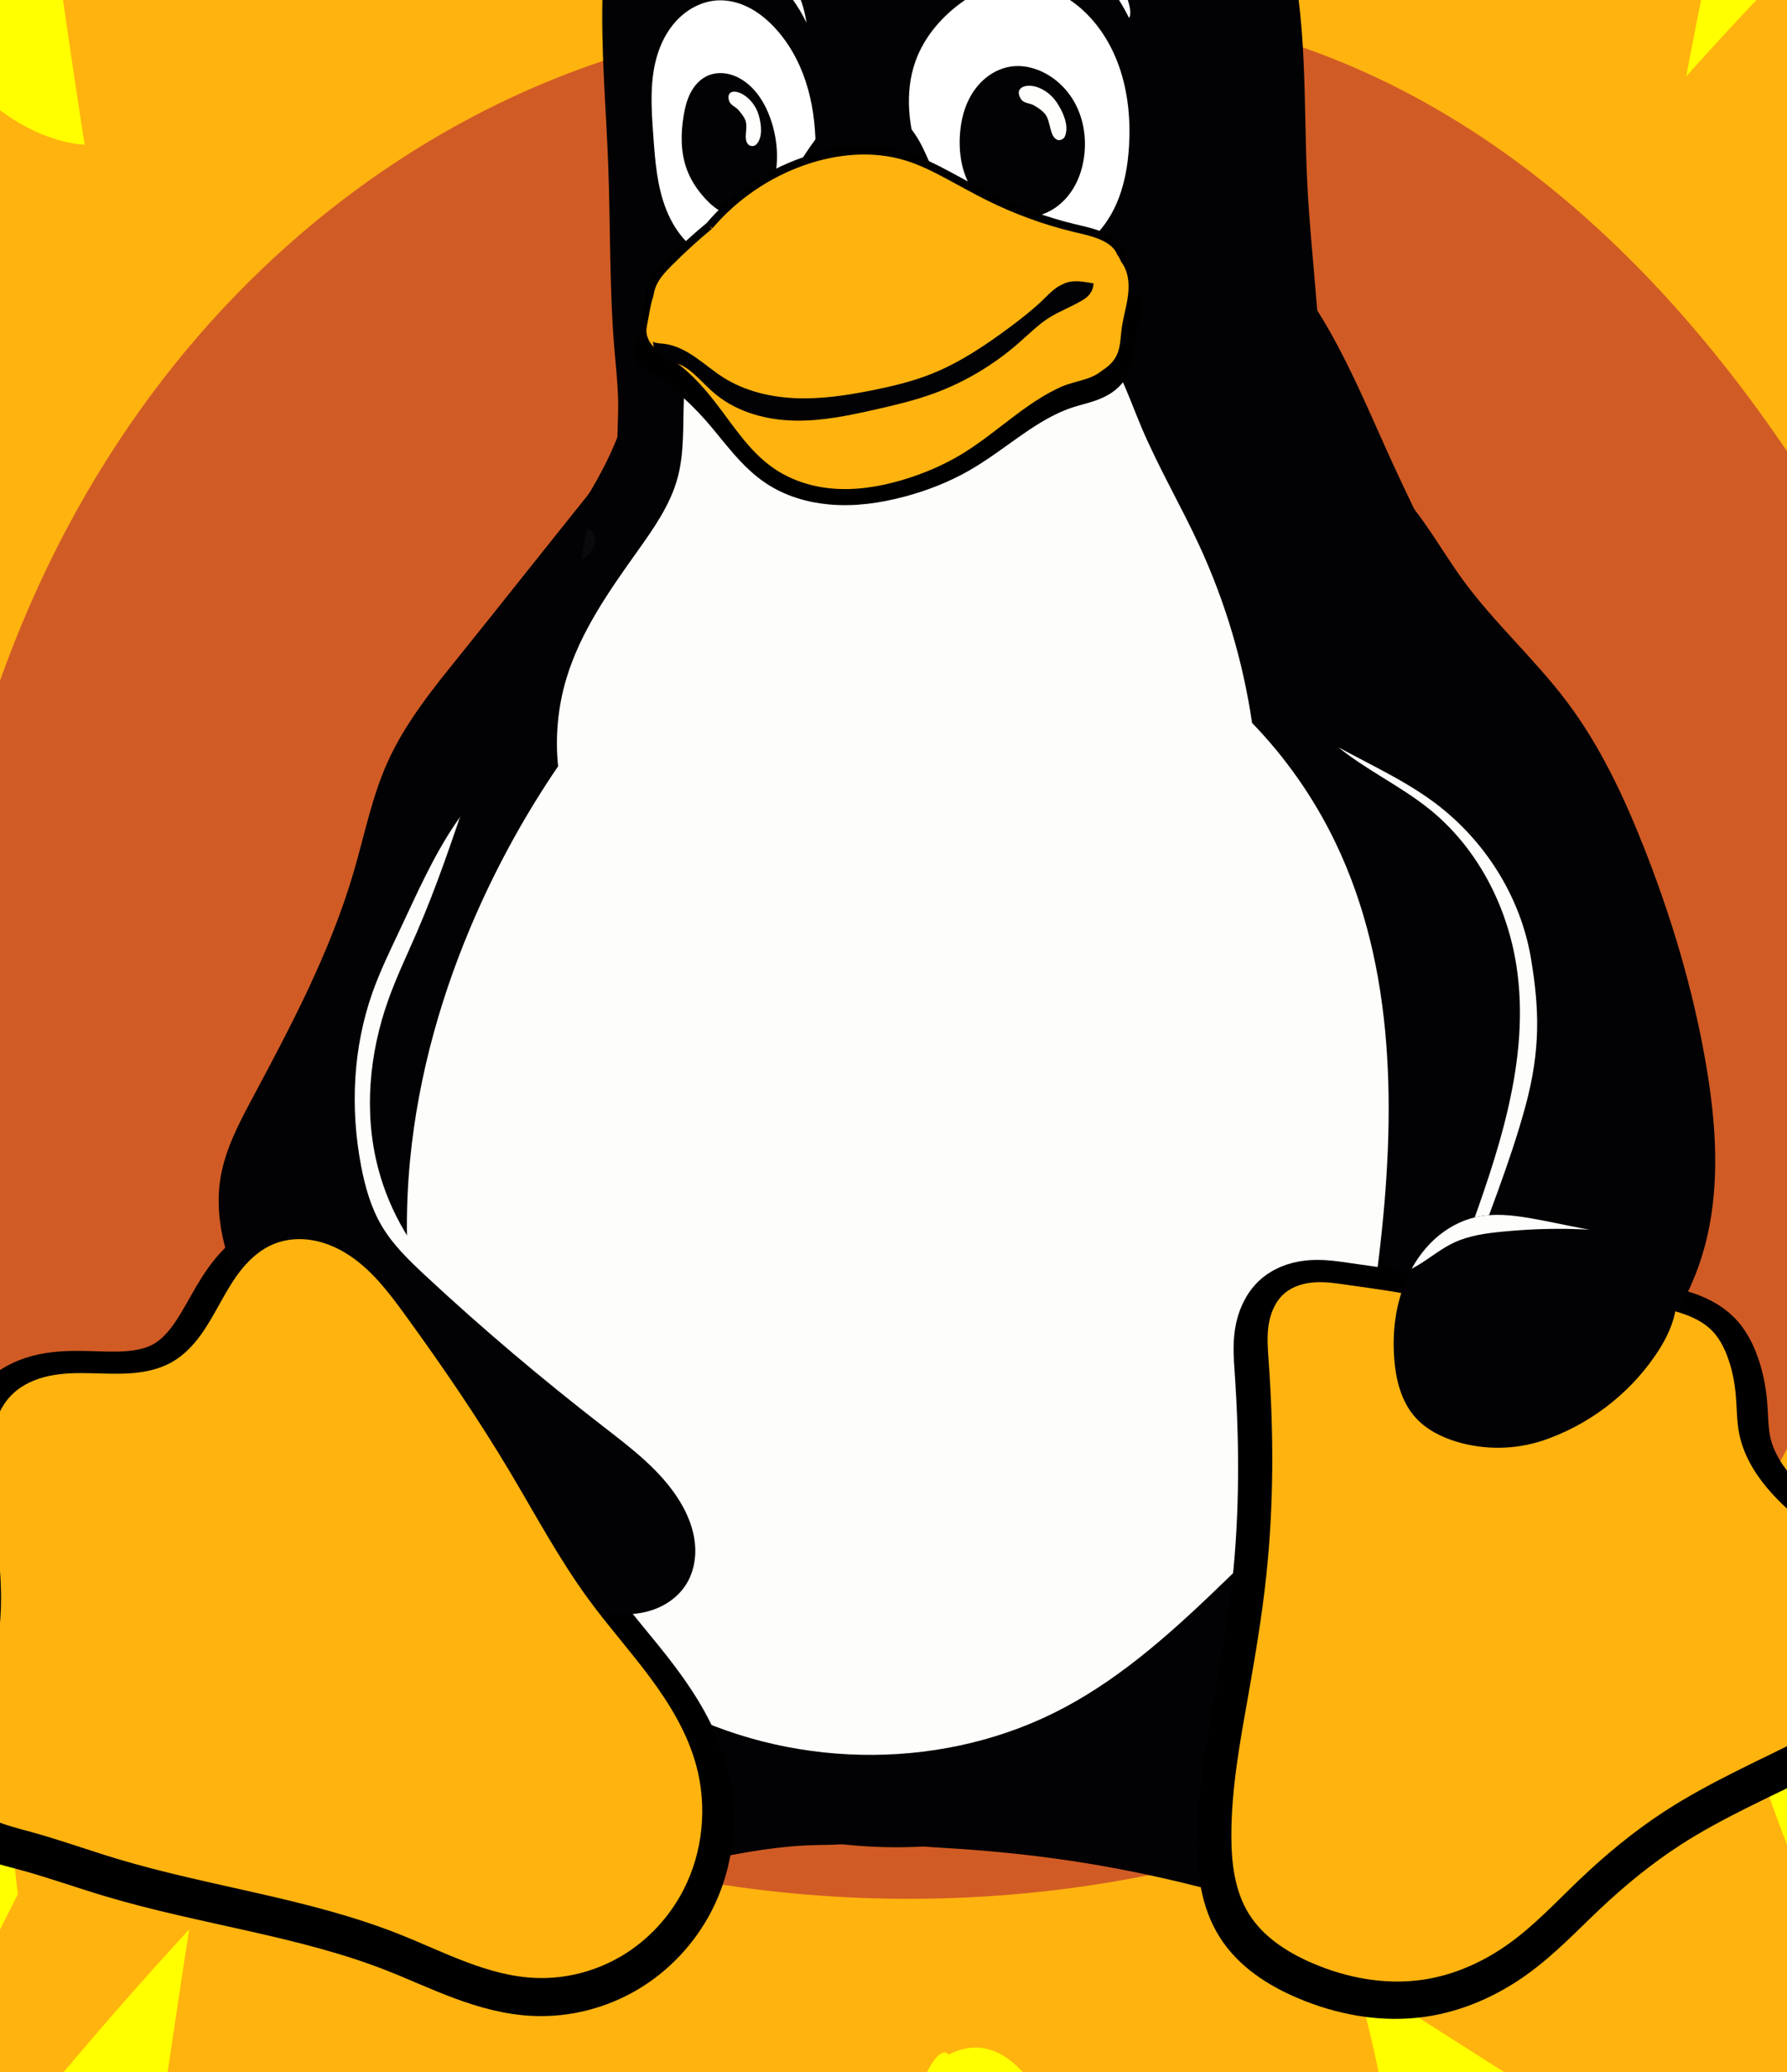 <?xml version="1.0" encoding="UTF-8" standalone="no"?>
<svg
   xmlns:dc="http://purl.org/dc/elements/1.1/"
   xmlns:cc="http://creativecommons.org/ns#"
   xmlns:rdf="http://www.w3.org/1999/02/22-rdf-syntax-ns#"
   xmlns:svg="http://www.w3.org/2000/svg"
   xmlns="http://www.w3.org/2000/svg"
   xmlns:sodipodi="http://sodipodi.sourceforge.net/DTD/sodipodi-0.dtd"
   xmlns:inkscape="http://www.inkscape.org/namespaces/inkscape"
   height="100%"
   width="100%"
   version="1.1"
   viewBox="0 0 349.469 405.123"
   id="svg12773"
   inkscape:version="0.48.4 r9939"
   sodipodi:docname="KanTux.svg">
  <defs
     id="defs14439">
    <inkscape:path-effect
       is_visible="true"
       id="path-effect29672-0"
       effect="spiro" />
    <inkscape:path-effect
       is_visible="true"
       id="path-effect28714-5"
       effect="spiro" />
    <inkscape:path-effect
       is_visible="true"
       id="path-effect29678-1"
       effect="spiro" />
    <inkscape:path-effect
       is_visible="true"
       id="path-effect29678-4-6"
       effect="spiro" />
    <inkscape:path-effect
       is_visible="true"
       id="path-effect29721-2"
       effect="spiro" />
    <inkscape:path-effect
       effect="spiro"
       id="path-effect9135"
       is_visible="true" />
    <inkscape:path-effect
       is_visible="true"
       id="path-effect9386"
       effect="spiro" />
    <inkscape:path-effect
       is_visible="true"
       id="path-effect28797-8-1"
       effect="spiro" />
    <inkscape:path-effect
       is_visible="true"
       id="path-effect28797-81"
       effect="spiro" />
    <inkscape:path-effect
       is_visible="true"
       id="path-effect28851-0"
       effect="spiro" />
    <inkscape:path-effect
       is_visible="true"
       id="path-effect29707-7-6"
       effect="spiro" />
    <inkscape:path-effect
       effect="spiro"
       id="path-effect14300-7"
       is_visible="true" />
    <clipPath
       clipPathUnits="userSpaceOnUse"
       id="clipPath14489-3">
      <path
         style="fill:url(#linearGradient14493);fill-opacity:1;stroke:none"
         d="m 516.006,331.876 c -0.671,1.719 -1.627,3.327 -2.816,4.738 -2.624,3.115 -6.268,5.17 -9.896,7.02 -6.189,3.154 -12.602,5.922 -18.42,9.717 -3.898,2.542 -7.496,5.527 -10.86,8.742 -2.877,2.75 -5.606,5.687 -8.832,8.018 -3.256,2.351 -7.019,4.054 -10.991,4.65 -4.83,0.725 -9.821,-0.213 -14.299,-2.164 -3.138,-1.367 -6.156,-3.323 -7.963,-6.229 -1.814,-2.918 -2.228,-6.488 -2.233,-9.924 -0.008,-6.077 1.118,-12.09 2.178,-18.073 0.881,-4.972 1.719,-9.955 2.26,-14.975 0.983,-9.131 0.976,-18.353 0.32,-27.513 -0.11,-1.534 -0.238,-3.083 -0.008,-4.604 0.229,-1.521 0.855,-3.037 2.021,-4.04 1.077,-0.927 2.521,-1.336 3.939,-1.415 1.419,-0.079 2.834,0.147 4.24,0.352 3.313,0.484 6.652,0.865 9.889,1.717 2.043,0.537 4.033,1.259 6.072,1.811 3.403,0.92 6.966,1.361 10.467,0.952 3.769,-0.441 7.43,-1.857 11.224,-1.765 1.557,0.038 3.102,0.332 4.586,0.8 1.515,0.478 3.009,1.162 4.123,2.295 0.846,0.861 1.436,1.945 1.879,3.069 0.66,1.674 1.015,3.457 1.167,5.249 0.135,1.588 0.113,3.194 0.414,4.759 0.495,2.575 1.847,4.923 3.528,6.935 1.681,2.012 3.69,3.72 5.696,5.408 1.999,1.681 4.011,3.355 6.167,4.828 1.012,0.692 2.056,1.339 3.017,2.101 0.961,0.761 1.845,1.647 2.445,2.715 0.815,1.449 1.064,3.208 0.683,4.826 l 2e-5,0"
         id="path14491-6"
         inkscape:connector-curvature="0"
         sodipodi:nodetypes="aaaaaaaaaaaaaaaaaaaaaaaacscaa"
         inkscape:original-d="m 516.00562,331.8756 c 0.90859,1.59687 -1.57016,3.38773 -2.81579,4.73826 -2.74207,2.97299 -6.45099,4.90178 -9.89648,7.01985 -5.91373,3.63539 -12.61918,5.90302 -18.41964,9.71654 -3.88318,2.553 -7.32809,5.72221 -10.86016,8.74238 -3.0221,2.58411 -5.48201,5.87643 -8.83247,8.01771 -3.3519,2.1422 -7.0437,4.15414 -10.99061,4.6502 -4.78298,0.60114 -9.87221,-0.25577 -14.29898,-2.16416 -3.0947,-1.33413 -6.16113,-3.38144 -7.96301,-6.22931 -1.81288,-2.86525 -2.06093,-6.5375 -2.23266,-9.92375 -0.30734,-6.06031 1.36252,-12.0605 2.17848,-18.07349 0.67882,-5.00236 1.85312,-9.94325 2.26013,-14.97502 0.73946,-9.14185 -0.7797,-18.40771 0.3199,-27.51327 0.35468,-2.93704 -0.181,-6.65876 2.01238,-8.64398 2.0384,-1.84494 5.43058,-1.1212 8.17929,-1.06253 3.34492,0.0714 6.63224,0.95108 9.88917,1.71656 2.05612,0.48325 3.99816,1.41138 6.0722,1.81081 3.44031,0.66255 6.96573,1.06623 10.46739,0.95192 3.78516,-0.12356 7.43659,-1.79636 11.22363,-1.76474 1.55185,0.013 3.12359,0.28186 4.58649,0.79985 1.48266,0.52499 2.98786,1.20618 4.12281,2.29512 0.86547,0.83038 1.42933,1.95676 1.87872,3.06879 0.67163,1.66196 0.8942,3.4778 1.16703,5.24945 0.24238,1.57389 -0.1531,3.27141 0.41433,4.75933 1.83023,4.79924 5.57666,8.72712 9.22489,12.34277 1.74278,1.93455 4.03041,3.53404 6.16708,4.82839 2.26886,1.37444 4.3675,2.44991 5.46279,4.81597 0.65901,1.48517 -0.54371,3.76097 0.68307,4.82635 z" />
    </clipPath>
    <clipPath
       clipPathUnits="userSpaceOnUse"
       id="clipPath1491">
      <path
         style="fill:none;stroke:#c17d11;stroke-width:1px;stroke-linecap:butt;stroke-linejoin:miter;stroke-opacity:1"
         inkscape:original-d="m 304.84727,225.44951 c 5.05628,5.63479 9.72833,12.47181 10.94319,20.00305 1.91724,11.88535 -4.97006,23.58228 -6.44591,35.53273 -0.57645,4.66766 -2.84839,9.7988 -0.93525,14.08107 1.10334,2.46967 3.76154,4.35176 6.36677,4.92292 5.08221,1.1142 11.95719,2.41291 15.20182,-3.54776 6.07775,-11.16533 10.5961,-26.78641 9.45943,-38.64224 -0.906,-9.44981 -3.86858,-18.61978 -7.74003,-27.40773 -2.817,-6.39442 -6.14704,-12.5833 -9.61753,-18.52016 -3.44146,-5.88721 -8.20051,-10.94245 -13.10336,-15.63502 -6.34842,-6.07614 -12.40311,-17.98386 -20.89399,-15.99204 -5.48499,1.28669 -7.45029,9.57719 -7.69578,15.30218 -0.17245,4.02188 2.46425,7.71677 4.46569,11.18873 2.26238,3.92465 5.10447,7.56255 8.38442,10.65407 3.43735,3.23988 8.4511,4.53927 11.61053,8.0602 z"
         id="path1493"
         d="m 304.847,225.45 c 6.016,4.923 9.777,12.317 10.943,20.003 1.825,12.031 -2.346,24.075 -6.446,35.533 -0.817,2.285 -1.64,4.59 -1.965,6.995 -0.325,2.405 -0.119,4.948 1.029,7.086 1.303,2.425 3.732,4.125 6.367,4.923 2.589,0.784 5.394,0.761 8.015,0.092 2.621,-0.669 5.061,-1.968 7.187,-3.64 5.48,-4.31 8.758,-10.986 10.01,-17.844 1.252,-6.858 0.639,-13.929 -0.551,-20.798 -1.623,-9.369 -4.309,-18.54 -7.74,-27.408 -2.518,-6.507 -5.468,-12.911 -9.618,-18.52 -4.046,-5.469 -9.162,-10.09 -13.103,-15.635 -2.732,-3.844 -4.9,-8.131 -8.192,-11.508 -1.646,-1.689 -3.577,-3.135 -5.77,-4.001 -2.193,-0.866 -4.664,-1.124 -6.933,-0.482 -1.505,0.426 -2.892,1.237 -4.038,2.301 -1.146,1.064 -2.053,2.376 -2.693,3.803 -1.28,2.853 -1.477,6.112 -0.965,9.198 0.661,3.983 2.444,7.693 4.466,11.189 2.274,3.932 4.918,7.719 8.384,10.654 3.599,3.047 7.962,5.074 11.611,8.06"
         inkscape:connector-curvature="0"
         sodipodi:nodetypes="aaaaassssaaaaaa" />
    </clipPath>
    <filter
       color-interpolation-filters="sRGB"
       inkscape:collect="always"
       id="filter15211-9"
       x="-0.469"
       width="1.939"
       y="-0.274"
       height="1.547">
      <feGaussianBlur
         inkscape:collect="always"
         stdDeviation="0.86"
         id="feGaussianBlur15213-7" />
    </filter>
    <inkscape:path-effect
       is_visible="true"
       id="path-effect29716-6-1"
       effect="spiro" />
    <inkscape:path-effect
       effect="spiro"
       id="path-effect2283"
       is_visible="true" />
    <clipPath
       clipPathUnits="userSpaceOnUse"
       id="clipPath14822-2-4">
      <path
         sodipodi:nodetypes="aaaasssaccaassc"
         inkscape:connector-curvature="0"
         d="m 386.188,285.328 c -0.405,-1.104 -1.118,-2.082 -1.991,-2.87 -0.872,-0.788 -1.9,-1.392 -2.983,-1.852 -2.165,-0.919 -4.521,-1.261 -6.832,-1.696 -2.179,-0.409 -4.342,-0.906 -6.528,-1.277 -2.271,-0.386 -4.618,-0.632 -6.865,-0.125 -1.966,0.443 -3.784,1.459 -5.272,2.819 -1.487,1.36 -2.649,3.056 -3.485,4.89 -1.472,3.23 -1.935,6.865 -1.654,10.403 0.209,2.633 0.875,5.346 2.609,7.339 1.401,1.611 3.387,2.615 5.434,3.221 3.525,1.043 7.367,0.988 10.86,-0.155 5.767,-1.931 10.876,-5.774 14.33,-10.779 1.139,-1.65 2.112,-3.448 2.553,-5.403 0.336,-1.49 0.348,-3.081 -0.178,-4.515"
         id="path14824-6-5"
         inkscape:original-d="m 386.1875,285.32775 c -0.40516,-1.10369 -1.11845,-2.08156 -1.9907,-2.86987 -0.87226,-0.78832 -1.90049,-1.39229 -2.98278,-1.85155 -2.16459,-0.91852 -4.52053,-1.26149 -6.83152,-1.69556 -2.17919,-0.40931 -4.34179,-0.90631 -6.52782,-1.27734 -2.27136,-0.38551 -4.6179,-0.63213 -6.8653,-0.1253 -1.96583,0.44333 -3.7845,1.45879 -5.27172,2.81864 -1.48723,1.35984 -2.64911,3.0564 -3.48499,4.89007 -1.47218,3.22952 -1.93451,6.86503 -1.65394,10.40316 0.20882,2.63325 0.87532,5.34594 2.60877,7.33912 1.40065,1.61052 3.38733,2.61526 5.43398,3.22092 3.52502,1.04316 7.36663,0.98822 10.86038,-0.1553 5.76689,-1.93113 10.87568,-5.77387 14.33034,-10.77903 1.13861,-1.64963 2.11217,-3.44809 2.5532,-5.4034 0.33597,-1.48955 0.34831,-3.08112 -0.1779,-4.51456"
         style="fill:none;stroke:#ce5c00;stroke-width:1px;stroke-linecap:butt;stroke-linejoin:miter;stroke-opacity:1" />
    </clipPath>
    <inkscape:path-effect
       effect="spiro"
       id="path-effect14972-2-2-6"
       is_visible="true" />
    <inkscape:path-effect
       effect="spiro"
       id="path-effect14972-2-2"
       is_visible="true" />
    <inkscape:path-effect
       is_visible="true"
       id="path-effect4669-1"
       effect="spiro" />
    <inkscape:path-effect
       effect="spiro"
       id="path-effect9100"
       is_visible="true" />
    <inkscape:path-effect
       effect="spiro"
       id="path-effect9105"
       is_visible="true" />
    <inkscape:path-effect
       effect="spiro"
       id="path-effect9396"
       is_visible="true" />
    <inkscape:path-effect
       effect="spiro"
       id="path-effect9126"
       is_visible="true" />
    <inkscape:path-effect
       effect="spiro"
       id="path-effect9121"
       is_visible="true" />
    <inkscape:path-effect
       effect="spiro"
       id="path-effect9394"
       is_visible="true" />
    <inkscape:path-effect
       effect="spiro"
       id="path-effect9114"
       is_visible="true" />
  </defs>
  <sodipodi:namedview
     pagecolor="#ffffff"
     bordercolor="#666666"
     borderopacity="1"
     objecttolerance="10"
     gridtolerance="10"
     guidetolerance="10"
     inkscape:pageopacity="0"
     inkscape:pageshadow="2"
     inkscape:window-width="1600"
     inkscape:window-height="881"
     id="namedview14437"
     showgrid="false"
     inkscape:zoom="0.58253953"
     inkscape:cx="96.741762"
     inkscape:cy="160.50952"
     inkscape:window-x="0"
     inkscape:window-y="0"
     inkscape:window-maximized="1"
     inkscape:current-layer="svg12773" />
  <title
     id="title12775">Tux</title>
  <desc
     id="desc12777">For more information see: http://commons.wikimedia.org/wiki/Image:Tux.svg</desc>
  <radialGradient
     id="ag"
     gradientUnits="userSpaceOnUse"
     cy="-551.04"
     cx="274.822"
     gradientTransform="matrix(0.567,0,0,-0.283,81.263,201.645)"
     r="165.384">
    <stop
       stop-opacity=".502"
       offset="0"
       id="stop12780" />
    <stop
       stop-opacity="0"
       offset="1"
       id="stop12782" />
  </radialGradient>
  <g
     id="g15425"
     transform="matrix(0.914,0,0,0.998,24.639,-12.487)">
    <path
       d="m 514.529,488.289 c 0.371,13.358 10.488,34.109 -0.649,48.116 -22.275,-10.635 -46.5,-21.529 -69.797,-32.423 -3.527,9.338 -0.372,-8.949 -9.931,-8.949 -17.449,-4.539 -7.147,-22.307 -29.422,1.556 4.548,29.181 21.44,51.228 27.937,80.02 l 15.871,23.345 c -7.332,9.597 -22.925,1.038 -21.44,18.546 0,0 -23.204,-11.932 -37.497,-16.471 -14.386,-4.669 -44.644,-31.256 -68.497,-53.563 -23.854,-22.177 -72.117,-82.484 -72.117,-82.484 l -3.063,65.624 c -6.59,73.925 -21.811,149.406 -72.674,181.57 5.569,-37.74 -14.293,-71.461 -20.048,-107.385 -9.003,22.048 -13.922,52.915 -25.71,76.259 l -8.261,12.58 -25.153,26.587 -1.949,-1.167 -4.641,6.744 -1.949,-2.464 c -2.692,2.724 -1.671,9.338 -5.476,8.3 l -1.021,-2.464 -3.713,4.02 c -3.713,3.113 -14.108,7.652 -20.79,6.614 6.033,-24.642 -4.27,-49.413 -6.776,-74.444 -13.087,11.413 -35.455,33.59 -54.575,35.925 -3.62,5.577 -11.138,14.137 -15.129,6.355 10.674,-29.959 -3.063,-80.28 7.518,-114.259 l -1.949,-1.038 c -21.347,26.328 -54.946,21.529 -79.171,44.095 l -5.755,0.26 c -6.59,-35.406 7.611,-73.665 11.416,-111.406 -5.012,-6.355 -8.725,-0.778 -14.386,0.648 -17.82,8.949 -23.853,-1.427 -42.973,2.335 l 0,-1.556 c -10.395,2.075 -17.171,-0.26 -27.844,-6.355 -4.548,10.894 -11.509,-0.648 -17.263,-1.945 -6.311,2.464 -10.859,1.945 -15.5,2.724 l -19.862,-0.778 c -2.97,-3.761 -7.703,0.26 -8.817,-6.225 l -0.186,-6.614 c 44.644,-12.969 77.5,-73.536 108.779,-122.17 -8.91,-9.857 -20.048,3.891 -26.174,-10.375 -8.725,-3.502 -20.048,1.038 -26.081,-10.635 l -1.856,2.594 c -6.961,-14.266 -26.916,-9.079 -38.704,-19.324 -6.775,-2.205 -15.314,-1.686 -22.183,-8.041 -3.713,6.614 -6.775,-2.334 -10.581,-2.334 -11.045,-17.898 10.767,-24.512 16.242,-36.962 13.087,-9.857 26.174,-21.27 38.24,-35.147 -18.47,-12.45 -39.446,-10.116 -57.174,-26.587 4.362,-16.212 20.512,-22.307 29.701,-37.481 4.548,-4.41 15.871,-11.672 22.275,-22.566 -27.195,-18.546 -63.207,-4.539 -87.06,-34.239 -3.248,-17.249 10.117,-15.174 16.614,-22.307 11.509,-0.519 27.473,-12.191 38.889,-11.413 13.922,-16.73 34.434,-2.983 51.326,-14.396 l 16.985,-9.078 C -177.497,71.327 -194.76,70.809 -205.712,54.078 l -7.518,0.259 c -4.084,-9.078 -19.491,-12.191 -29.237,-19.713 -7.796,-4.928 -16.521,-11.154 -17.82,-23.345 33.692,-28.403 75.365,-42.539 117.782,-32.682 -10.581,-38.259 -31.742,-77.297 -37.683,-122.3 35.362,-0.519 69.425,20.232 102.375,37.222 0.743,-38.778 -3.898,-74.573 -5.847,-112.962 30.443,-3.113 34.805,51.358 58.287,68.867 1.485,-9.338 3.249,-16.212 2.877,-30.607 7.982,-24.642 2.413,-53.822 7.425,-82.095 21.162,5.577 32.392,33.201 44.458,55.119 8.261,22.307 11.788,46.171 22.832,65.624 8.446,-5.836 2.32,-18.935 5.847,-31.126 10.581,-32.423 17.356,-68.867 18.285,-103.884 6.59,-2.724 7.982,10.375 11.88,15.433 39.354,43.577 54.482,105.44 73.138,162.116 12.066,-50.061 23.761,-114.648 55.318,-148.628 10.209,-12.45 20.234,-30.348 34.62,-31.126 4.177,13.099 1.021,38.519 5.291,54.471 14.665,48.635 -1.393,93.638 -1.113,140.327 26.267,-57.324 57.174,-116.594 93.093,-169.249 2.692,-8.171 11.88,-22.048 16.892,-14.136 10.952,16.73 5.012,46.56 16.892,60.437 -12.623,28.921 -5.105,59.14 -15.871,87.672 l 1.021,2.853 c 38.703,-55.508 85.575,-94.027 125.671,-132.286 -4.084,60.307 -6.219,127.488 -39.353,175.863 25.524,-10.635 52.162,-17.249 81.77,-19.065 20.976,-2.205 41.674,-16.73 61.629,-18.935 12.623,7.003 -1.207,23.993 -0.835,35.925 -29.329,49.672 -56.524,108.423 -99.961,129.433 22.275,8.3 45.479,19.194 64.97,32.682 l 4.827,-0.259 0.088,2.853 c 17.17,1.686 33.506,6.225 47.428,-9.208 6.776,1.038 9.745,4.799 10.859,12.71 -20.512,56.027 -60.051,80.798 -96.806,99.993 2.785,31.904 33.599,39.816 52.997,52.007 11.787,11.413 32.856,11.672 35.362,31.645 -15.5,31.645 -51.419,48.116 -76.386,42.799 -3.898,-2.594 -6.869,-5.058 -10.674,-4.799 -2.32,20.232 16.243,33.979 23.296,49.672 13.087,22.048 36.105,26.068 43.53,53.693 -25.246,19.973 -55.039,16.212 -81.12,8.041 -8.724,-4.539 -20.048,-1.427 -29.701,-7.522 3.434,17.638 10.673,42.28 23.761,55.638 l 5.754,15.044"
       id="path80"
       style="fill:#ffb30f;stroke:none"
       inkscape:connector-curvature="0" />
    <path
       d="M 147.354,20.877 C 238.591,-3.894 324.816,34.884 383.196,145.511 402.13,212.692 367.139,286.098 333.819,328.118 236.363,406.712 83.034,402.562 -12.008,319.299 -30.014,289.34 -50.433,242.781 -40.966,200.76 -26.58,95.839 44.609,38.645 111.157,21.914 l 36.198,-1.038"
       id="path82"
       style="fill:#d15b25;stroke:none"
       inkscape:connector-curvature="0" />
    <path
       d="m 399.067,535.886 c 0.186,6.614 -1.485,17.249 2.506,23.734 -9.003,20.621 -25.895,-1.167 -38.332,-3.502 -31.093,-16.99 -74.623,-93.249 -91.608,-119.058 0,-2.464 -6.59,-35.147 -9.56,-37.741 l 74.252,43.317 c 16.892,25.809 54.853,50.71 62.743,92.99"
       id="path84"
       style="fill:#ffff00;stroke:none"
       inkscape:connector-curvature="0" />
    <path
       d="m 218.821,486.213 c 4.827,37.222 2.321,86.894 -7.239,123.338 l -2.042,-2.464 -8.075,17.638 c -0.278,-7.782 -3.805,0.26 -4.919,-5.058 -68.311,-77.686 -29.329,-213.474 -20.512,-204.655 23.946,-11.154 35.084,48.894 42.787,71.201"
       id="path86"
       style="fill:#ffff00;stroke:none"
       inkscape:connector-curvature="0" />
    <path
       d="m 126.378,535.108 c 8.91,49.153 -6.033,98.047 -28.958,136.566 1.393,14.655 -11.973,15.433 -19.491,22.307 -16.242,-71.201 4.919,-140.587 14.572,-207.767 -4.826,-3.761 3.434,-61.345 7.054,-66.921 13.829,16.73 21.255,88.191 26.823,115.815"
       id="path88"
       style="fill:#ffff00;stroke:none"
       inkscape:connector-curvature="0" />
    <path
       d="m 0.8,682.309 c 0,0 36.662,-26.846 41.395,-46.949 4.826,-19.973 20.698,-106.867 17.542,-129.174 -3.156,-22.048 -4.826,-77.945 -4.826,-77.945 0,0 -44.551,84.819 -52.533,113.74 -7.982,28.792 -1.578,140.327 -1.578,140.327"
       id="path670"
       style="fill:#ffff00;stroke:none"
       inkscape:connector-curvature="0" />
    <path
       d="m -78.927,532.773 -12.716,80.28 c 0,0 39.817,-11.024 47.8,-19.973 7.982,-8.819 39.817,-84.559 44.644,-120.355 4.734,-35.406 12.715,-82.225 12.715,-82.225 0,0 -43.066,42.28 -62.093,71.201 -19.12,28.792 -30.35,71.071 -30.35,71.071"
       id="path672"
       style="fill:#ffff00;stroke:none"
       inkscape:connector-curvature="0" />
    <path
       d="m 344.957,345.886 c 0,0 15.964,51.099 36.662,73.406 20.698,22.307 114.719,88.969 114.719,88.969 0,0 -3.156,-60.048 -28.68,-88.969 C 442.133,390.5 344.957,345.886 344.957,345.886"
       id="path674"
       style="fill:#ffff00;stroke:none"
       inkscape:connector-curvature="0" />
    <path
       d="m 389.6,310.221 c 0,0 52.533,51.099 84.461,66.792 31.835,15.693 50.955,22.307 68.497,24.642 17.542,1.945 22.275,-2.335 22.275,-2.335 0,0 -25.431,-24.512 -49.377,-55.768 -23.853,-31.126 -39.817,-57.713 -68.497,-57.713 -28.68,0 -57.359,24.382 -57.359,24.382"
       id="path676"
       style="fill:#ffff00;stroke:none"
       inkscape:connector-curvature="0" />
    <path
       d="m 426.262,232.405 c 0,0 74.901,55.768 100.333,57.713 25.524,2.334 66.919,-13.099 66.919,-13.099 0,0 -28.68,-6.874 -55.782,-33.461 -27.009,-26.846 -11.138,-42.28 -42.973,-44.614 -31.928,-1.945 -79.635,24.642 -79.635,24.642 l 11.138,8.819"
       id="path678"
       style="fill:#ffff00;stroke:none"
       inkscape:connector-curvature="0" />
    <path
       d="m 419.858,176.637 c 0,0 97.177,13.229 109.985,0 12.716,-13.358 58.844,-60.048 58.844,-60.048 0,0 -38.147,-6.744 -54.204,-17.898 -15.871,-10.894 -20.605,-22.048 -49.377,-28.921 -28.587,-6.614 -47.707,11.154 -52.533,18.027 -4.734,6.485 -28.68,42.28 -28.68,42.28 l 4.826,39.945 11.045,6.614"
       id="path680"
       style="fill:#ffff00;stroke:none"
       inkscape:connector-curvature="0" />
    <path
       d="m 571.238,-79.376 c 0,0 -95.599,8.819 -125.856,26.846 -30.257,17.638 -71.746,115.686 -71.746,115.686 0,0 27.102,4.28 52.626,-6.744 25.431,-11.154 84.461,-22.048 97.177,-44.355 12.716,-22.307 47.799,-91.433 47.799,-91.433"
       id="path682"
       style="fill:#ffff00;stroke:none"
       inkscape:connector-curvature="0" />
    <path
       d="m 474.061,-206.344 c 0,0 -1.67,40.075 -17.542,75.74 -15.964,35.795 -47.8,97.788 -66.919,108.942 -19.12,11.154 -55.781,49.153 -55.781,49.153 0,0 19.12,-93.508 30.258,-106.867 11.138,-13.488 109.985,-126.969 109.985,-126.969"
       id="path684"
       style="fill:#ffff00;stroke:none"
       inkscape:connector-curvature="0" />
    <path
       d="m 359.343,-235.266 c 0,0 -3.248,102.457 -14.386,129.303 -11.138,26.587 -41.395,111.147 -41.395,111.147 l -22.368,2.075 c 0,0 -14.201,-17.768 -14.201,-48.894 0,-30.997 38.24,-104.662 38.24,-104.662 l 54.204,-88.969"
       id="path686"
       style="fill:#ffff00;stroke:none"
       inkscape:connector-curvature="0" />
    <path
       d="m 236.642,-244.085 c 0,0 7.982,44.355 7.982,71.201 0,26.587 -7.982,122.3 -7.982,122.3 l -28.68,38 c 0,0 -15.964,-11.154 -22.368,-35.665 -6.404,-24.382 -7.982,-80.02 0,-102.327 7.982,-22.307 51.048,-93.508 51.048,-93.508"
       id="path688"
       style="fill:#ffff00;stroke:none"
       inkscape:connector-curvature="0" />
    <path
       d="m 89.995,-233.191 c 0,0 31.928,57.973 41.488,93.768 9.467,35.406 28.587,68.867 25.431,88.839 -3.156,20.102 -27.102,42.28 -27.102,42.28 0,0 -33.413,-6.485 -38.239,-37.741 -4.734,-31.126 -15.871,-86.764 -15.871,-86.764 l 14.293,-100.382"
       id="path690"
       style="fill:#ffff00;stroke:none"
       inkscape:connector-curvature="0" />
    <path
       d="m -0.87,-233.191 c 0,0 33.506,78.075 41.488,109.201 7.982,31.126 23.854,118.02 23.854,118.02 0,0 -19.12,19.973 -39.817,15.693 C 3.956,5.184 -5.604,-28.277 -4.026,-66.017 -2.448,-104.017 -0.87,-233.191 -0.87,-233.191"
       id="path692"
       style="fill:#ffff00;stroke:none"
       inkscape:connector-curvature="0" />
    <path
       d="m -56.559,-166.269 c 0,0 31.835,66.792 33.413,100.252 1.578,33.201 14.294,106.867 14.294,106.867 0,0 -27.102,0 -41.395,-39.945 C -64.541,-39.171 -56.559,-166.269 -56.559,-166.269"
       id="path694"
       style="fill:#ffff00;stroke:none"
       inkscape:connector-curvature="0" />
    <path
       d="m -152.158,-119.451 c 0,0 68.497,44.355 73.231,60.048 4.733,15.693 36.569,126.839 36.569,126.839 0,0 -58.844,-44.225 -70.075,-73.406 C -123.478,-34.891 -149.002,-112.836 -149.002,-112.836 l -3.156,-6.614"
       id="path696"
       style="fill:#ffff00;stroke:none"
       inkscape:connector-curvature="0" />
    <path
       d="m -230.308,18.672 c 0,0 41.488,-22.307 63.763,-11.154 22.276,11.154 90.866,64.587 90.866,64.587 0,0 -57.36,6.485 -73.324,-2.334 -15.964,-8.819 -81.306,-51.099 -81.306,-51.099"
       id="path698"
       style="fill:#ffff00;stroke:none"
       inkscape:connector-curvature="0" />
    <path
       d="m -54.981,127.743 c 0,0 -133.839,-17.898 -165.767,-2.205 -31.835,15.693 -41.395,15.693 -41.395,15.693 0,0 44.644,10.894 74.901,22.048 30.258,11.154 97.177,15.693 103.581,8.819 6.311,-6.614 28.68,-44.355 28.68,-44.355"
       id="path700"
       style="fill:#ffff00;stroke:none"
       inkscape:connector-curvature="0" />
    <path
       d="m -66.119,203.224 c 0,0 -82.883,-10.894 -97.27,-6.485 -14.293,4.539 -65.248,33.331 -65.248,33.331 0,0 25.431,13.229 50.955,20.102 25.524,6.485 97.177,0 97.177,0 l 22.368,-20.102 -7.982,-26.846"
       id="path702"
       style="fill:#ffff00;stroke:none"
       inkscape:connector-curvature="0" />
    <path
       d="m -61.385,274.685 c 0,0 -71.653,-13.358 -100.333,-2.205 -28.772,11.024 -62.186,44.485 -62.186,44.485 0,0 -1.578,6.614 28.68,20.102 30.258,13.099 63.764,39.945 82.883,28.792 19.12,-11.154 62.093,-44.614 62.093,-44.614 l 7.982,-31.126 -19.12,-15.433"
       id="path704"
       style="fill:#ffff00;stroke:none"
       inkscape:connector-curvature="0" />
    <path
       d="m -27.879,345.886 c 0,0 -65.342,44.614 -90.866,68.867 -25.524,24.642 -47.8,69.126 -58.937,73.795 -11.138,4.28 -25.524,13.099 -25.524,13.099 0,0 41.488,0 63.763,4.539 22.275,4.539 50.955,-15.693 65.341,-35.665 14.294,-19.973 50.955,-86.894 50.955,-86.894 l -4.733,-37.74"
       id="path706"
       style="fill:#ffff00;stroke:none"
       inkscape:connector-curvature="0" />
  </g>
  <radialGradient
     id="ak"
     gradientUnits="userSpaceOnUse"
     cy="-551.042"
     cx="268.794"
     gradientTransform="matrix(0.582,0,0,-0.283,-61.605,201.14)"
     r="165.383">
    <stop
       stop-opacity=".502"
       offset="0"
       id="stop12787" />
    <stop
       stop-opacity="0"
       offset="1"
       id="stop12789" />
  </radialGradient>
  <path
     sodipodi:nodetypes="aaaaaaaaaaaaaaaa"
     inkscape:connector-curvature="0"
     d="m 272.568,91.071 c 4.991,10.867 10.561,21.462 15.512,32.348 9.527,20.95 16.762,43.072 19.768,65.889 3.006,22.817 1.694,46.374 -5.447,68.253 -8.059,24.695 -23.355,46.665 -42.101,64.648 -22.173,21.272 -50.639,37.674 -81.342,38.883 -20.007,0.788 -39.925,-4.933 -57.643,-14.258 -14.89,-7.837 -28.482,-18.28 -39.328,-31.144 -10.846,-12.864 -18.898,-28.181 -22.627,-44.589 -4.592,-20.205 -2.515,-41.654 4.435,-61.174 4.971,-13.96 12.337,-26.955 17.582,-40.814 5.732,-15.143 8.933,-31.312 16.527,-45.613 6.884,-12.964 17.206,-24.041 22.689,-37.656 3.275,-8.132 4.695,-16.867 6.81,-25.375 2.115,-8.508 5.076,-17.08 10.836,-23.689 6.941,-7.965 17.385,-12.283 27.879,-13.494 10.495,-1.211 21.116,0.424 31.416,2.772 8.201,1.869 16.299,4.192 24.224,7.011 6.764,2.406 13.465,5.207 19.314,9.37 7.968,5.671 14.039,13.657 18.875,22.158 4.835,8.501 8.537,17.588 12.619,26.475"
     id="path29670-2"
     inkscape:original-d="m 272.56819,91.071378 c 5.84722,10.431172 12.2446,20.844462 15.51201,32.347642 12.28681,43.25674 24.81129,90.414 14.3217,134.14134 -5.99877,25.00667 -22.76268,47.69663 -42.10077,64.64826 -22.59899,19.81014 -51.44487,35.83131 -81.34213,38.88276 -19.69123,2.00977 -40.9134,-3.68016 -57.64341,-14.258 -27.567149,-17.42981 -52.108991,-44.63866 -61.954223,-75.73235 -6.171471,-19.49102 -0.416124,-41.31279 4.435102,-61.17362 3.51499,-14.39027 12.126473,-27.04192 17.582351,-40.81394 5.956071,-15.03465 9.566175,-31.01576 16.526512,-45.61264 6.307468,-13.22773 16.397508,-24.421242 22.689308,-37.656417 7.46217,-15.697081 4.37768,-37.838433 17.64608,-49.064808 15.33365,-12.97377 39.23646,-11.754595 59.29572,-10.722447 8.39486,0.431955 16.37673,3.996771 24.2238,7.010668 6.67994,2.565634 13.9529,4.630911 19.3141,9.370271 14.46998,12.791663 22.05019,31.786208 31.49385,48.633281 z"
     inkscape:path-effect="#path-effect29672-0"
     style="fill:#020204;fill-opacity:1;stroke:none" />
  <path
     sodipodi:nodetypes="zzzzzzzzzzzzzzzcssz"
     inkscape:connector-curvature="0"
     d="M 120.147,68.182 C 119.16,56.304 119.396,44.36 118.953,32.449 118.526,20.996 117.471,9.548 117.857,-1.906 c 0.393,-11.664 2.346,-23.463 7.531,-33.919 5.188,-10.461 13.608,-19.323 23.887,-24.863 9.671,-5.212 20.792,-7.438 31.777,-7.318 14.895,0.162 29.831,4.662 41.893,13.402 7.56,5.478 13.923,12.534 18.94,20.408 4.281,6.72 7.607,14.06 9.694,21.75 4.281,15.771 3.265,32.412 4.098,48.732 0.789,15.467 3.265,30.898 2.423,46.362 -0.183,3.358 -0.546,6.795 -2.043,9.807 -1.459,2.935 -3.936,5.296 -6.781,6.922 -2.845,1.627 -6.05,2.553 -9.289,3.053 -6.479,1 -13.102,0.34 -19.629,0.945 -9.472,0.878 -18.506,4.391 -27.907,5.845 -11.203,1.732 -22.618,0.504 -33.944,0.051 -4.537,-0.181 -9.087,-0.238 -13.592,-0.802 -4.505,-0.565 -8.996,-1.657 -13.003,-3.792 -2.469,-1.316 -4.741,-3.027 -6.583,-5.133 -1.842,-2.106 -3.248,-4.612 -3.949,-7.321 -1.053,-4.066 -0.498,-8.347 -0.483,-12.547 0.013,-3.841 -0.432,-7.667 -0.75,-11.495"
     id="path28712-2"
     inkscape:original-d="m 120.14682,68.182212 c -0.36589,-2.990372 -0.50726,-25.391779 -1.19422,-35.733322 -0.68695,-10.341544 -2.69825,-22.017684 -1.09564,-34.3552603 1.6026,-12.3375767 0.031,-23.7416447 7.53111,-33.9188597 7.50015,-10.17723 15.33339,-21.331715 23.88663,-24.862506 8.55325,-3.530791 21.09259,-7.87164 31.77746,-7.318206 10.68487,0.553433 31.75408,7.412069 41.8933,13.401505 10.13923,5.989429 12.93437,10.792378 18.93987,20.408329 6.00549,9.615951 6.88312,7.591764 9.6942,21.750102 2.81109,14.1583382 2.05633,36.222874 4.09799,48.731936 2.04166,12.509062 2.27454,39.128185 2.42348,46.362279 0.14897,7.234095 4.72033,2.614648 -2.04304,9.807316 -6.76336,7.192667 -24.97988,9.072085 -35.69954,10.920505 -10.71966,1.84843 -15.10785,6.40695 -27.90678,5.84471 -12.79892,-0.56224 -23.1713,1.78266 -33.94445,0.0515 -10.77315,-1.73121 -20.51319,1.58381 -26.59447,-4.59404 -3.06316,-3.1118 -22.67907,15.14268 -10.53267,-12.453474 2.19959,-4.997362 0.18164,-8.286672 -0.48312,-12.547025 -0.66477,-4.260368 -0.38421,-8.505118 -0.75011,-11.495489 z"
     inkscape:path-effect="#path-effect28714-5"
     style="fill:#020204;fill-opacity:1;stroke:none" />
  <path
     sodipodi:nodetypes="aaaaaaaaaaaa"
     inkscape:connector-curvature="0"
     d="m 184.46,361.281 c 8.431,0.49 16.845,1.31 25.195,2.571 7.344,1.109 14.636,2.56 21.855,4.309 11.306,2.74 22.573,6.235 34.202,6.566 3.061,0.087 6.146,-0.049 9.135,-0.715 2.989,-0.666 5.889,-1.878 8.283,-3.788 3.57,-2.847 5.839,-7.14 6.678,-11.628 0.839,-4.488 0.319,-9.159 -0.995,-13.531 -2.629,-8.745 -8.26,-16.208 -12.93,-24.056 -2.674,-4.494 -5.057,-9.165 -7.953,-13.519 -2.896,-4.354 -6.362,-8.431 -10.758,-11.265 -6.081,-3.92 -13.622,-5.198 -20.821,-4.481 -7.199,0.718 -14.101,3.318 -20.526,6.645 -9.006,4.663 -17.483,11.065 -22.394,19.938 -1.709,3.088 -2.951,6.408 -4.402,9.625 -1.452,3.217 -3.151,6.384 -5.61,8.916 -2.742,2.823 -6.302,4.727 -9.139,7.454 -1.418,1.364 -2.66,2.951 -3.387,4.779 -0.727,1.828 -0.907,3.917 -0.243,5.77 0.455,1.27 1.289,2.389 2.316,3.264 1.027,0.876 2.241,1.515 3.514,1.962 2.546,0.894 5.286,1.026 7.98,1.183"
     id="path29676-3"
     inkscape:original-d="m 184.45968,361.28109 c 8.14042,2.23633 16.84574,1.32431 25.19525,2.57065 7.34382,1.09621 14.56629,2.89101 21.8548,4.30915 11.3951,2.21717 22.59887,6.9331 34.20186,6.56591 5.99401,-0.18969 14.1029,0.49478 17.41857,-4.50226 9.16796,-13.81704 -0.84448,-33.91926 -7.24735,-49.21519 -3.99693,-9.54835 -9.32748,-20.41294 -18.71063,-24.78365 -12.51045,-5.82741 -28.58125,-3.08122 -41.34671,2.16414 -9.24452,3.7986 -16.19346,12.09936 -22.39397,19.93799 -4.35761,5.50888 -6.30483,12.57554 -10.01226,18.54141 -3.88323,6.2488 -14.65813,10.89207 -12.76916,18.00254 1.30298,4.9047 8.91607,5.06497 13.8096,6.40931 z"
     inkscape:path-effect="#path-effect29678-1"
     style="fill:#020204;fill-opacity:1;stroke:none" />
  <path
     sodipodi:nodetypes="aaaaaaaaaaaa"
     inkscape:connector-curvature="0"
     d="m 159.403,360.739 c -7.025,0.162 -13.978,1.419 -20.86,2.842 -6.579,1.36 -13.126,2.874 -19.623,4.58 -10.964,2.878 -21.943,6.325 -33.276,6.566 -2.983,0.063 -5.987,-0.1 -8.893,-0.772 -2.907,-0.672 -5.721,-1.87 -8.054,-3.73 -3.563,-2.841 -5.828,-7.126 -6.668,-11.605 -0.839,-4.479 -0.327,-9.141 0.974,-13.509 2.601,-8.736 8.179,-16.213 12.745,-24.101 2.595,-4.482 4.885,-9.144 7.691,-13.498 2.806,-4.353 6.186,-8.44 10.514,-11.286 5.898,-3.879 13.252,-5.192 20.277,-4.499 7.025,0.693 13.755,3.28 19.951,6.663 8.746,4.777 16.731,11.351 21.788,19.938 3.548,6.024 5.595,12.912 9.741,18.541 2.232,3.031 5.041,5.649 6.899,8.924 0.929,1.637 1.609,3.441 1.767,5.317 0.159,1.876 -0.232,3.828 -1.287,5.387 -0.698,1.031 -1.666,1.865 -2.749,2.48 -1.082,0.616 -2.276,1.019 -3.495,1.273 -2.437,0.509 -4.952,0.431 -7.442,0.488"
     id="path29676-7-1"
     inkscape:original-d="m 159.40326,360.73921 c -6.85132,1.51757 -13.95846,1.56911 -20.8595,2.8416 -6.60553,1.21801 -13.05682,3.16638 -19.62325,4.58008 -11.05278,2.37955 -21.976409,6.93247 -33.276491,6.56591 -5.841981,-0.18951 -13.722523,0.37272 -16.947294,-4.50226 -9.143259,-13.82214 0.782513,-33.87397 7.051267,-49.21519 3.877318,-9.48874 8.938064,-20.40128 18.204386,-24.78365 12.139572,-5.74122 27.845882,-3.03328 40.228032,2.16414 9.07735,3.81023 15.77768,12.14113 21.78809,19.93799 4.26244,5.52934 6.88398,12.17138 9.74137,18.54141 2.86074,6.3775 10.45235,13.35052 7.37859,19.62812 -2.10021,4.28927 -9.02237,3.20905 -13.6852,4.24185 z"
     inkscape:path-effect="#path-effect29678-4-6"
     style="fill:#020204;fill-opacity:1;stroke:none" />
  <path
     sodipodi:nodetypes="zssacaaaaaaaaaacsszzz"
     inkscape:connector-curvature="0"
     inkscape:original-d="m 137.97323,63.607042 c -7.53602,7.51383 -3.81908,21.595429 -5.48184,29.892662 -1.41785,7.075036 -5.33226,7.769606 -7.9047,14.372906 -3.99471,10.25423 -11.02616,15.78251 -13.83512,24.83189 -1.69832,5.47138 -1.60682,17.11139 -1.60682,17.11139 0,0 -11.852623,18.61421 -15.974425,28.78381 -6.229289,15.36933 -11.958852,31.48054 -12.957681,48.03416 -1.215389,20.1427 1.088319,41.20131 8.624819,59.92046 5.459741,13.56087 15.050477,25.48025 25.572907,35.62838 5.38119,5.18978 11.51442,10.28445 18.68196,12.40982 23.98792,7.11304 51.4634,7.59109 75.05732,-0.73613 12.75992,-4.50348 22.02543,-15.86397 31.84929,-25.1693 5.92353,-5.61088 12.22739,-11.22433 16.19455,-18.354 7.58409,-13.62992 12.04252,-29.27529 13.49546,-44.80539 2.52864,-27.02805 0.89567,-55.55592 -8.61546,-80.98123 -3.30625,-8.83836 -9.03963,-10.51628 -16.2162,-23.20478 0,0 -5.30734,-23.60261 -10.25653,-34.54872 -3.52288,-7.791546 -7.4656,-15.707645 -11.44994,-23.435185 -3.24584,-6.295207 -1.46505,-12.486992 -10.14281,-18.671083 -8.67775,-6.184092 -29.41503,-7.101875 -42.10586,-7.017719 -12.69082,0.08414 -25.39288,-1.575755 -32.92892,5.938059 z"
     inkscape:path-effect="#path-effect29721-2"
     id="path29719-5"
     d="m 137.973,63.607 c -1.604,2.01 -2.648,4.425 -3.279,6.918 -0.631,2.493 -0.862,5.07 -0.96,7.639 -0.197,5.139 0.117,10.376 -1.243,15.336 -1.454,5.302 -4.714,9.895 -7.905,14.373 -5.525,7.754 -11.109,15.71 -13.835,24.832 -1.651,5.525 -2.2,11.376 -1.607,17.111 -6.185,9.083 -11.539,18.73 -15.974,28.784 -6.722,15.237 -11.335,31.459 -12.958,48.034 -1.986,20.296 0.609,41.169 8.625,59.92 5.795,13.557 14.434,25.969 25.573,35.628 5.664,4.912 11.954,9.103 18.682,12.41 23.315,11.46 52.13,11.481 75.057,-0.736 11.983,-6.385 22.097,-15.722 31.849,-25.169 5.873,-5.689 11.715,-11.514 16.195,-18.354 8.625,-13.169 11.629,-29.175 13.495,-44.805 3.264,-27.332 3.369,-56.201 -8.615,-80.981 -4.126,-8.531 -9.623,-16.397 -16.216,-23.205 -1.756,-11.925 -5.221,-23.597 -10.257,-34.549 -3.633,-7.901 -8.074,-15.421 -11.45,-23.435 -1.386,-3.29 -2.59,-6.659 -4.128,-9.881 -1.538,-3.222 -3.435,-6.322 -6.015,-8.79 -2.641,-2.527 -5.933,-4.319 -9.404,-5.466 -3.471,-1.147 -7.125,-1.666 -10.777,-1.85 -7.302,-0.367 -14.619,0.588 -21.925,0.298 -5.816,-0.231 -11.614,-1.25 -17.424,-0.907 -2.905,0.171 -5.81,0.691 -8.506,1.785 -2.696,1.095 -5.183,2.785 -6.998,5.06"
     style="fill:#fdfdfb;fill-opacity:1;stroke:none" />
  <path
     style="fill:#020204;fill-opacity:1;stroke:#000000;stroke-width:12.261;stroke-linecap:round;stroke-linejoin:round;stroke-miterlimit:4;stroke-opacity:1;stroke-dasharray:none"
     d="m 52.994,245.169 c 2.459,-1.019 5.223,-1.208 7.842,-0.733 2.619,0.475 5.097,1.595 7.306,3.08 4.418,2.969 7.711,7.301 10.864,11.59 7.211,9.808 14.14,19.834 20.426,30.259 5.097,8.453 9.783,17.187 15.675,25.107 3.847,5.172 8.185,9.963 12.051,15.121 3.866,5.158 7.293,10.769 9.003,16.984 2.216,8.052 1.349,16.937 -2.509,24.344 -2.733,5.248 -6.93,9.733 -12.016,12.758 -5.086,3.025 -11.047,4.573 -16.96,4.347 -9.418,-0.36 -18.038,-5.018 -26.809,-8.468 -17.877,-7.032 -37.262,-9.225 -55.668,-14.728 -5.656,-1.691 -11.218,-3.694 -16.918,-5.229 -2.53,-0.681 -5.101,-1.274 -7.492,-2.344 -2.392,-1.069 -4.631,-2.673 -5.956,-4.932 -1.016,-1.733 -1.444,-3.773 -1.412,-5.782 0.032,-2.009 0.507,-3.991 1.196,-5.878 1.378,-3.774 3.598,-7.188 5.095,-10.916 2.442,-6.085 2.873,-12.8 2.54,-19.348 -0.333,-6.548 -1.397,-13.039 -1.828,-19.581 -0.192,-2.922 -0.256,-5.882 0.311,-8.755 0.567,-2.873 1.81,-5.679 3.918,-7.712 1.963,-1.893 4.571,-3.015 7.241,-3.57 2.67,-0.554 5.421,-0.575 8.147,-0.507 2.726,0.068 5.458,0.221 8.177,0.006 2.719,-0.215 5.45,-0.815 7.823,-2.16 2.242,-1.27 4.083,-3.16 5.612,-5.234 1.53,-2.074 2.772,-4.342 4.043,-6.583 1.272,-2.241 2.586,-4.475 4.24,-6.451 1.654,-1.976 3.675,-3.698 6.056,-4.685"
     id="path8633"
     inkscape:connector-curvature="0"
     sodipodi:nodetypes="ssssssssssssssss"
     inkscape:path-effect="#path-effect9135"
     inkscape:original-d="m 52.993904,245.16929 c 9.754234,-2.073 18.502458,7.43633 26.011751,13.93576 9.909664,8.57712 -13.18233,39.7006 20.426081,30.25939 9.038474,-2.53903 10.633814,17.26172 15.675044,25.10721 6.32251,9.83944 17.86739,20.87966 21.05442,32.10501 2.44256,8.60325 2.07176,16.64255 -2.50861,24.34421 -5.50753,9.26058 -18.18348,15.91502 -28.97582,17.10513 -8.837606,0.97456 -18.318456,-5.85231 -26.808815,-8.46782 -18.99384,-5.85117 -36.672372,-8.88243 -55.667806,-14.72844 -3.856888,-1.18705 -12.7748964,-4.02565 -16.9176197,-5.22855 -6.9559228,-2.01979 -9.9711072,-1.51486 -13.4485935,-7.27618 -4.1369298,-6.85396 1.0494822,-14.84288 4.8791663,-22.57565 6.2766162,-12.67373 2.94857642,-27.20236 0.7125339,-38.92891 -1.4224318,-7.4597 -1.0189369,-12.0966 4.2294547,-16.46754 7.7028643,-6.41502 22.4084113,-2.33757 31.3877093,-6.23076 8.979329,-3.89307 10.276606,-20.89673 19.951104,-22.95286 z" />
  <path
     inkscape:connector-curvature="0"
     d="m 373.334,322.776 c -1.04,2.626 -2.513,5.079 -4.342,7.231 -4.054,4.769 -9.672,7.897 -15.262,10.712 -9.546,4.807 -19.428,9.029 -28.407,14.827 -6.004,3.877 -11.555,8.43 -16.748,13.341 -4.439,4.197 -8.652,8.682 -13.621,12.235 -5.03,3.596 -10.834,6.189 -16.95,7.096 -7.447,1.105 -15.136,-0.327 -22.052,-3.303 -4.829,-2.078 -9.488,-5.051 -12.28,-9.506 -2.786,-4.445 -3.432,-9.898 -3.443,-15.144 -0.019,-9.275 1.721,-18.451 3.36,-27.58 1.361,-7.586 2.658,-15.189 3.486,-22.852 1.506,-13.933 1.456,-28.004 0.493,-41.985 -0.161,-2.342 -0.347,-4.707 0.009,-7.028 0.357,-2.32 1.315,-4.631 3.094,-6.163 1.66,-1.43 3.889,-2.058 6.076,-2.175 2.188,-0.117 4.37,0.235 6.537,0.553 5.106,0.75 10.256,1.322 15.251,2.619 3.15,0.818 6.22,1.921 9.364,2.763 5.25,1.406 10.744,2.078 16.143,1.453 5.812,-0.673 11.46,-2.834 17.309,-2.693 2.4,0.058 4.782,0.507 7.073,1.221 2.334,0.727 4.637,1.767 6.358,3.502 1.301,1.312 2.213,2.966 2.897,4.683 1.017,2.551 1.565,5.274 1.8,8.011 0.208,2.423 0.176,4.875 0.639,7.263 0.764,3.944 2.855,7.534 5.448,10.602 2.594,3.068 5.689,5.665 8.778,8.233 3.085,2.565 6.185,5.124 9.511,7.368 1.56,1.053 3.17,2.037 4.652,3.197 1.482,1.16 2.846,2.514 3.773,4.152 1.25,2.209 1.634,4.894 1.053,7.365 l 3e-5,0"
     id="path14296-0-7"
     inkscape:original-d="m 373.33397,322.7759 c 1.40122,2.43679 -2.42148,5.1696 -4.34247,7.23051 -4.22878,4.53676 -9.94864,7.4801 -15.26223,10.71221 -9.12009,5.54759 -19.46115,9.00794 -28.40655,14.82735 -5.98859,3.89584 -11.30129,8.73202 -16.7484,13.3408 -4.66065,3.94334 -8.45428,8.96741 -13.62132,12.23501 -5.16927,3.26893 -10.86272,6.3391 -16.94959,7.09612 -7.37625,0.91733 -15.22481,-0.39029 -22.05171,-3.30251 -4.77262,-2.03582 -9.50162,-5.16008 -12.28046,-9.50582 -2.7958,-4.37234 -3.17835,-9.97619 -3.44318,-15.1436 -0.47397,-9.248 2.10126,-18.40416 3.35962,-27.57996 1.04688,-7.63356 2.85786,-15.17327 3.48555,-22.85175 1.14038,-13.95036 -1.20245,-28.09003 0.49334,-41.98497 0.54699,-4.48196 -0.27914,-10.16123 3.10348,-13.19069 3.14359,-2.81533 8.37497,-1.71096 12.61398,-1.62141 5.15851,0.10912 10.22818,1.45135 15.25097,2.61943 3.17091,0.73745 6.16591,2.1538 9.36448,2.76336 5.3056,1.01098 10.74246,1.62702 16.14267,1.45258 5.83743,-0.18858 11.46861,-2.74123 17.30895,-2.69297 2.39324,0.0201 4.81715,0.43015 7.07323,1.22052 2.28654,0.80119 4.60783,1.84069 6.35814,3.50235 1.33471,1.26716 2.2043,2.98605 2.89734,4.68299 1.03578,2.53615 1.37902,5.30705 1.79978,8.01057 0.37379,2.40178 -0.23611,4.99221 0.63896,7.26275 2.82257,7.32359 8.60027,13.31744 14.22653,18.83497 2.68769,2.95209 6.21565,5.39287 9.5108,7.36803 3.499,2.09743 6.7355,3.73857 8.42464,7.34915 1.01631,2.26633 -0.8385,5.73919 1.05342,7.36498 z"
     inkscape:path-effect="#path-effect9386"
     style="fill:#020204;fill-opacity:1;stroke:#000000;stroke-width:12.261;stroke-linecap:round;stroke-linejoin:round;stroke-miterlimit:4;stroke-opacity:1;stroke-dasharray:none" />
  <path
     sodipodi:nodetypes="zzzzzzz"
     inkscape:connector-curvature="0"
     inkscape:original-d="m 140.31526,0.0763288 c -5.81171,7.340505 -13.05431,17.9180122 -12.55641,26.4378282 0.49791,8.519816 5.91633,21.356952 12.8364,24.522043 6.92007,3.165091 8.81929,0.01916 12.76528,-3.831569 3.946,-3.850682 5.91397,-11.261166 6.13948,-18.77469 0.2255,-7.513523 -4.65204,-18.26814 -8.33527,-23.3725722 -3.68323,-5.10443186 -5.03778,-12.321545 -10.84948,-4.98104 z"
     inkscape:path-effect="#path-effect28797-8-1"
     id="path28795-9-5"
     d="m 140.315,0.076 c -2.73,0.149 -5.341,1.408 -7.338,3.275 -1.997,1.866 -3.405,4.309 -4.27,6.902 -1.731,5.186 -1.342,10.808 -0.948,16.261 0.356,4.938 0.721,9.97 2.57,14.562 0.924,2.296 2.223,4.46 3.955,6.229 1.732,1.768 3.911,3.129 6.312,3.731 2.251,0.564 4.656,0.447 6.87,-0.248 2.214,-0.696 4.236,-1.96 5.895,-3.583 2.42,-2.368 4.051,-5.466 4.986,-8.72 0.935,-3.254 1.202,-6.669 1.153,-10.055 -0.061,-4.237 -0.614,-8.488 -1.94,-12.513 -1.325,-4.024 -3.442,-7.821 -6.395,-10.86 -1.43,-1.471 -3.062,-2.767 -4.902,-3.674 -1.84,-0.908 -3.898,-1.418 -5.947,-1.307"
     style="fill:#ffffff;fill-opacity:1;stroke:none" />
  <path
     sodipodi:nodetypes="aaaaaaaa"
     inkscape:connector-curvature="0"
     inkscape:original-d="m 188.61994,0.0763288 c -3.90419,3.260129 -7.98211,7.0486621 -9.57893,11.8778642 -2.00642,6.067934 -2.50333,13.666488 0.76632,19.157847 6.00638,10.087663 18.97934,21.228962 30.2694,18.008375 7.47082,-2.131119 9.36049,-13.043014 10.72839,-20.690474 0.90653,-5.068078 0.91311,-11.024574 -1.91579,-15.326277 -5.53635,-8.4187697 -15.97994,-15.1631592 -26.05467,-15.3262767 -1.60011,-0.025901 -2.98635,1.27321509 -4.21472,2.2989415 z"
     inkscape:path-effect="#path-effect28797-81"
     id="path28795-3"
     d="m 188.62,0.076 c -4.261,2.928 -7.833,7.012 -9.579,11.878 -2.201,6.133 -1.358,12.998 0.766,19.158 2.176,6.31 5.814,12.324 11.31,16.111 2.748,1.894 5.928,3.192 9.242,3.584 3.314,0.392 6.758,-0.145 9.717,-1.687 3.606,-1.879 6.357,-5.169 8.065,-8.86 1.708,-3.691 2.435,-7.771 2.663,-11.831 0.291,-5.173 -0.215,-10.432 -1.916,-15.326 -1.847,-5.317 -5.196,-10.223 -9.92,-13.283 -2.362,-1.53 -5.045,-2.58 -7.833,-2.966 -2.788,-0.386 -5.678,-0.097 -8.301,0.922 -1.495,0.581 -2.893,1.391 -4.215,2.299"
     style="fill:#ffffff;fill-opacity:1;stroke:none" />
  <path
     sodipodi:nodetypes="zzzzzzzz"
     inkscape:connector-curvature="0"
     inkscape:original-d="m 153.14056,36.09308 c 3.63015,-4.161897 8.417,-19.634003 17.58282,-15.326277 9.16582,4.307726 7.94274,5.328195 9.88962,8.429452 1.94687,3.101257 1.50972,4.396419 3.03325,5.747354 1.52354,1.350935 11.92638,6.972904 9.31912,9.96208 -2.60726,2.989176 -12.17808,7.26372 -22.62597,8.634916 -10.44788,1.371196 -24.47161,-2.438885 -24.40019,-6.335974 0.0714,-3.89709 3.57121,-6.949655 7.20135,-11.111551 z"
     inkscape:path-effect="#path-effect28851-0"
     id="path28849-2"
     d="m 153.141,36.093 c 2.709,-3.045 4.561,-6.76 7.164,-9.896 1.301,-1.568 2.802,-2.997 4.57,-4.011 1.768,-1.014 3.819,-1.596 5.849,-1.42 2.26,0.196 4.375,1.322 6.029,2.873 1.655,1.552 2.881,3.51 3.86,5.556 0.938,1.959 1.682,4.047 3.033,5.747 1.441,1.815 3.463,3.053 5.289,4.48 0.913,0.713 1.789,1.485 2.511,2.392 0.722,0.906 1.287,1.956 1.519,3.091 0.236,1.153 0.118,2.368 -0.284,3.474 -0.402,1.106 -1.083,2.102 -1.931,2.919 -1.695,1.632 -4.006,2.513 -6.336,2.843 -4.66,0.659 -9.372,-0.729 -14.076,-0.6 -4.762,0.131 -9.413,1.814 -14.173,1.64 -2.38,-0.087 -4.794,-0.669 -6.75,-2.028 -0.978,-0.68 -1.83,-1.549 -2.446,-2.568 -0.616,-1.019 -0.991,-2.19 -1.031,-3.38 -0.038,-1.136 0.227,-2.27 0.681,-3.311 0.454,-1.042 1.092,-1.995 1.812,-2.874 1.439,-1.759 3.199,-3.228 4.709,-4.926"
     style="fill:#020204;fill-opacity:1;stroke:none" />
  <path
     sodipodi:nodetypes="aaaaassssaaaaaa"
     inkscape:connector-curvature="0"
     d="m 279.584,158.071 c 9.326,7.502 15.243,18.83 17.075,30.657 1.429,9.224 0.5,18.69 -1.58,27.79 -2.08,9.1 -5.291,17.895 -8.478,26.669 -1.271,3.499 -2.548,7.03 -3.053,10.718 -0.505,3.688 -0.185,7.593 1.593,10.863 2.039,3.748 5.844,6.33 9.934,7.545 4.038,1.199 8.4,1.174 12.488,0.156 4.088,-1.019 7.904,-3.009 11.232,-5.593 8.453,-6.564 13.554,-16.78 15.528,-27.299 1.974,-10.519 1.067,-21.381 -0.769,-31.925 -2.503,-14.378 -6.716,-28.432 -12.077,-42.006 -3.944,-9.985 -8.558,-19.802 -15.007,-28.385 -6.31,-8.399 -14.264,-15.469 -20.446,-23.963 -4.295,-5.902 -7.736,-12.49 -12.884,-17.666 -2.574,-2.588 -5.579,-4.801 -8.982,-6.122 -3.402,-1.322 -7.223,-1.711 -10.736,-0.722 -4.631,1.303 -8.414,4.952 -10.426,9.322 -2.013,4.369 -2.365,9.384 -1.582,14.131 1.01,6.123 3.811,11.805 6.968,17.148 3.566,6.034 7.697,11.843 13.082,16.329 5.62,4.682 12.417,7.769 18.116,12.353"
     id="path29705-5-0"
     inkscape:original-d="m 279.58369,158.07083 c 7.88945,8.63603 15.17938,19.11464 17.07494,30.65722 2.99153,18.21582 -7.75491,36.14286 -10.05773,54.45847 -0.89943,7.15378 -4.4444,15.01791 -1.45929,21.58103 1.72157,3.78509 5.86923,6.66963 9.93425,7.54501 7.92991,1.70765 18.65712,3.69809 23.7198,-5.4374 9.48329,-17.11229 16.53339,-41.05361 14.75981,-59.22418 -1.41365,-14.48304 -6.03624,-28.53719 -12.07697,-42.00585 -4.39544,-9.80026 -9.5914,-19.28551 -15.0065,-28.38451 -5.3698,-9.0229 -12.79548,-16.7707 -20.44553,-23.96266 -9.9056,-9.31246 -19.3529,-27.562563 -32.60145,-24.509845 -8.55838,1.972017 -11.62489,14.678265 -12.00793,23.452545 -0.26908,6.16404 3.84503,11.82694 6.96793,17.14816 3.53005,6.01502 7.96465,11.59057 13.08244,16.32872 5.36339,4.96553 13.18647,6.95701 18.11623,12.35329 z"
     inkscape:path-effect="#path-effect29707-7-6"
     style="fill:#020204;fill-opacity:1;stroke:none" />
  <path
     style="fill:#ffb30f;fill-opacity:1;stroke:none"
     d="m 516.006,331.876 c -0.671,1.719 -1.627,3.327 -2.816,4.738 -2.624,3.115 -6.268,5.17 -9.896,7.02 -6.189,3.154 -12.602,5.922 -18.42,9.717 -3.898,2.542 -7.496,5.527 -10.86,8.742 -2.877,2.75 -5.606,5.687 -8.832,8.018 -3.256,2.351 -7.019,4.054 -10.991,4.65 -4.83,0.725 -9.821,-0.213 -14.299,-2.164 -3.138,-1.367 -6.156,-3.323 -7.963,-6.229 -1.814,-2.918 -2.228,-6.488 -2.233,-9.924 -0.008,-6.077 1.118,-12.09 2.178,-18.073 0.881,-4.972 1.719,-9.955 2.26,-14.975 0.983,-9.131 0.976,-18.353 0.32,-27.513 -0.11,-1.534 -0.238,-3.083 -0.008,-4.604 0.229,-1.521 0.855,-3.037 2.021,-4.04 1.077,-0.927 2.521,-1.336 3.939,-1.415 1.419,-0.079 2.834,0.147 4.24,0.352 3.313,0.484 6.652,0.865 9.889,1.717 2.043,0.537 4.033,1.259 6.072,1.811 3.403,0.92 6.966,1.361 10.467,0.952 3.769,-0.441 7.43,-1.857 11.224,-1.765 1.557,0.038 3.102,0.332 4.586,0.8 1.515,0.478 3.009,1.162 4.123,2.295 0.846,0.861 1.436,1.945 1.879,3.069 0.66,1.674 1.015,3.457 1.167,5.249 0.135,1.588 0.113,3.194 0.414,4.759 0.495,2.575 1.847,4.923 3.528,6.935 1.681,2.012 3.69,3.72 5.696,5.408 1.999,1.681 4.011,3.355 6.167,4.828 1.012,0.692 2.056,1.339 3.017,2.101 0.961,0.761 1.845,1.647 2.445,2.715 0.815,1.449 1.064,3.208 0.683,4.826 l 2e-5,0"
     id="path14296-0"
     inkscape:connector-curvature="0"
     sodipodi:nodetypes="aaaaaaaaaaaaaaaaaaaaaaaacscaa"
     inkscape:path-effect="#path-effect14300-7"
     inkscape:original-d="m 516.00562,331.87559 c 0.90859,1.59687 -1.57016,3.38773 -2.81579,4.73826 -2.74207,2.97299 -6.45099,4.90178 -9.89648,7.01985 -5.91373,3.63539 -12.61918,5.90302 -18.41964,9.71654 -3.88318,2.553 -7.32809,5.72221 -10.86016,8.74238 -3.0221,2.58411 -5.48201,5.87643 -8.83247,8.01771 -3.3519,2.1422 -7.0437,4.15414 -10.99061,4.6502 -4.78298,0.60114 -9.87221,-0.25577 -14.29898,-2.16416 -3.0947,-1.33413 -6.16113,-3.38144 -7.96301,-6.22931 -1.81288,-2.86525 -2.06093,-6.5375 -2.23266,-9.92375 -0.30734,-6.06031 1.36252,-12.0605 2.17848,-18.07349 0.67882,-5.00236 1.85312,-9.94325 2.26013,-14.97502 0.73946,-9.14185 -0.7797,-18.40771 0.3199,-27.51327 0.35468,-2.93704 -0.181,-6.65876 2.01238,-8.64398 2.0384,-1.84494 5.43058,-1.1212 8.17929,-1.06253 3.34492,0.0714 6.63224,0.95108 9.88917,1.71656 2.05612,0.48325 3.99816,1.41138 6.0722,1.81081 3.44031,0.66255 6.96573,1.06623 10.46739,0.95192 3.78516,-0.12356 7.43659,-1.79636 11.22363,-1.76474 1.55185,0.013 3.12359,0.28186 4.58649,0.79985 1.48266,0.52499 2.98786,1.20618 4.12281,2.29512 0.86547,0.83038 1.42933,1.95676 1.87872,3.06879 0.67163,1.66196 0.8942,3.4778 1.16703,5.24945 0.24238,1.57389 -0.1531,3.27141 0.41433,4.75933 1.83023,4.79924 5.57666,8.72712 9.22489,12.34277 1.74278,1.93455 4.03041,3.53404 6.16708,4.82839 2.26886,1.37444 4.3675,2.44991 5.46279,4.81597 0.65901,1.48517 -0.54371,3.76097 0.68307,4.82635 z"
     clip-path="url(#clipPath14489-3)"
     transform="matrix(1.533,0,0,1.533,-417.917,-187.459)" />
  <path
     style="fill:#fdfdfb;fill-opacity:1;stroke:none"
     d="m 290.781,216.018 c 0.485,0.468 0.981,0.943 1.5,1.375 3.667,3.055 5.619,6.485 9.338,9.477 6.085,4.895 12.259,13.344 13.454,21.061 0.932,6.019 -0.301,9.289 -1.805,16.388 -1.504,7.098 -5.769,17.148 -8.074,23.992 -0.919,2.729 1.861,1.603 1.496,4.48 -0.179,1.414 -0.198,2.842 -0.035,4.259 0.023,-0.271 0.039,-0.552 0.069,-0.822 0.443,-3.923 1.623,-7.695 2.909,-11.395 2.474,-7.122 5.314,-14.101 7.272,-21.408 1.958,-7.307 1.74,-12.564 0.719,-18.844 -1.285,-7.896 -5.797,-15.187 -12.188,-20 -4.519,-3.403 -9.847,-5.585 -14.656,-8.562 z"
     id="path29705-9"
     clip-path="url(#clipPath1491)"
     inkscape:connector-curvature="0"
     transform="matrix(1.56,0,0,1.533,-196.078,-187.459)"
     sodipodi:nodetypes="cssssssccsssscc" />
  <path
     sodipodi:nodetypes="aaaa"
     inkscape:connector-curvature="0"
     id="path28767-9-3"
     d="m 351.96,200.857 c -1.452,0.389 -1.23,3.994 -0.296,5.498 0.789,1.27 3.072,2.271 3.759,1.005 1.114,-2.056 -1.472,-7.036 -3.462,-6.503 z"
     style="opacity:0.25;fill:#7c7c7c;fill-opacity:1;stroke:none;filter:url(#filter15211-9)"
     transform="matrix(-0.107,1.467,-0.865,-0.182,327.81,-374.466)" />
  <g
     transform="matrix(1.533,0,0,1.533,210.46,-187.459)"
     id="g14884-8"
     style="stroke:none">
    <path
       style="fill:#020204;fill-opacity:1;stroke:none"
       inkscape:path-effect="#path-effect29716-6-1"
       inkscape:original-d="m 76.1875,285.32775 c -2.36571,-3.81321 -7.59294,-4.9003 -11.805,-6.41698 -2.08672,-0.75138 -4.32322,-1.04333 -6.52782,-1.27734 -2.27612,-0.2416 -4.71593,-0.91505 -6.8653,-0.1253 -3.64566,1.33955 -7.24986,3.80684 -8.75671,7.70871 -1.13743,2.94527 -1.80122,7.05909 -1.65394,10.40316 0.13075,2.96891 0.9633,5.07273 2.60877,7.33912 1.08803,1.49859 3.40096,2.67896 5.43398,3.22092 3.49923,0.93284 7.37483,0.82779 10.86038,-0.1553 5.98587,-2.2615 11.09272,-5.76885 14.33034,-10.77903 1.07459,-1.67639 2.15539,-3.45031 2.5532,-5.4034 0.30053,-1.4755 0.61519,-3.23621 -0.1779,-4.51456 z"
       id="path29714-5-4"
       d="m 76.188,285.328 c -0.405,-1.104 -1.118,-2.082 -1.991,-2.87 -0.872,-0.788 -1.9,-1.392 -2.983,-1.852 -2.165,-0.919 -4.521,-1.261 -6.832,-1.696 -2.179,-0.409 -4.342,-0.906 -6.528,-1.277 -2.271,-0.386 -4.618,-0.632 -6.865,-0.125 -1.966,0.443 -3.784,1.459 -5.272,2.819 -1.487,1.36 -2.649,3.056 -3.485,4.89 -1.472,3.23 -1.935,6.865 -1.654,10.403 0.209,2.633 0.875,5.346 2.609,7.339 1.401,1.611 3.387,2.615 5.434,3.221 3.525,1.043 7.367,0.988 10.86,-0.155 5.767,-1.931 10.876,-5.774 14.33,-10.779 1.139,-1.65 2.112,-3.448 2.553,-5.403 0.336,-1.49 0.348,-3.081 -0.178,-4.515"
       inkscape:connector-curvature="0"
       sodipodi:nodetypes="aaaasssaccaa" />
    <path
       transform="translate(-310,3.3554978e-6)"
       clip-path="url(#clipPath14822-2-4)"
       inkscape:connector-curvature="0"
       id="path29714-3-9-3-8"
       d="m 360.594,276.643 -8.438,5.844 -0.397,2.118 c 0.693,-0.314 1.366,-0.671 2.015,-1.069 1.473,-0.903 2.822,-2.017 4.384,-2.757 1.963,-0.929 4.16,-1.22 6.322,-1.424 1.508,-0.142 3.02,-0.248 4.533,-0.304 2.946,-0.109 5.899,-0.03 8.836,0.236 l -6.177,-1.983 c -1.795,-0.576 -3.617,-1.118 -5.495,-1.284 -1.878,-0.166 -3.792,0.033 -5.583,0.622"
       style="fill:#fdfdfb;fill-opacity:1;stroke:none"
       sodipodi:nodetypes="cccsssscsc"
       inkscape:path-effect="#path-effect2283"
       inkscape:original-d="m 360.59375,276.64343 c -3.5855,0.62755 -6.71554,2.98212 -8.4375,5.84375 -1.79276,2.26012 -3.14375,2.34147 -0.39724,2.11776 0.74786,0.0512 1.41372,-0.4395 2.01504,-1.06859 2.37223,-2.48325 3.04137,-2.21829 4.38389,-2.75653 1.34251,-0.53824 4.28845,-1.34136 6.3217,-1.42382 4.59613,-0.18639 2.27416,-0.44623 4.53315,-0.30392 2.259,0.1427 8.83572,0.23606 8.83572,0.23606 l -6.17678,-1.98302 c -6.19502,-1.98888 -6.98171,-0.88338 -11.07798,-0.66169 z" />
  </g>
  <g
     transform="matrix(1.533,0,0,1.533,210.46,-187.459)"
     id="g15037-4"
     style="stroke:none">
    <path
       sodipodi:nodetypes="czzzzzzzzzzzzzzzszsszc"
       inkscape:original-d="m -72.760093,205.57722 c 0,0 -5.54376,6.53277 -8.33445,10.43446 -2.7907,3.9017 -1.670656,-0.0687 -4.521426,4.03388 -2.85076,4.10259 1.827569,-4.00339 -0.256731,0.49542 -2.08429,4.49881 -2.32047,9.0356 -4.26498,13.84932 -1.94451,4.81371 -3.70129,10.64183 -5.97071,15.33612 -2.26943,4.69429 -5.37093,9.68473 -6.93891,13.53553 -1.56799,3.8508 -3.81119,5.72384 -4.10782,10.22071 -0.29663,4.49686 -0.57747,8.31749 3.77151,16.77227 4.34898,8.45478 19.331159,19.21965 24.24176,22.80279 4.910594,3.58314 6.582981,4.3748 10.235787,5.1626 3.652805,0.7878 9.712741,1.81539 11.726238,-0.76913 2.013492,-2.58451 1.592528,-3.61179 -0.524762,-6.45852 -2.117296,-2.84672 -3.381933,-3.2105 -6.866935,-5.79686 -3.484995,-2.58636 -12.421148,-14.87266 -16.466308,-19.23996 -4.04516,-4.36729 -6.223427,-3.76519 -4.646307,-6.63767 1.57712,-2.87249 -2.914486,-4.36212 -3.364936,-8.04609 -0.76361,-6.24511 0.766823,-18.00335 1.282803,-21.42632 0.51598,-3.42296 1.772996,-3.48028 3.694927,-8.74676 2.835215,-7.76906 5.323194,-15.31193 6.533537,-17.78511 2.521611,-5.15259 0.852279,-0.6444 1.710199,-5.24203 0.85792,-4.59763 3.067514,-12.49465 3.067514,-12.49465 z"
       inkscape:path-effect="#path-effect14972-2-2-6"
       inkscape:connector-curvature="0"
       id="path14967-1-0-0"
       d="m -72.76,205.577 c -1.77,4.144 -4.684,7.792 -8.334,10.434 -0.825,0.598 -1.688,1.145 -2.485,1.78 -0.797,0.635 -1.535,1.367 -2.037,2.254 -0.092,0.162 -0.175,0.328 -0.257,0.495 -2.122,4.349 -2.954,9.191 -4.265,13.849 -1.488,5.287 -3.61,10.377 -5.971,15.336 -2.179,4.578 -4.565,9.055 -6.939,13.536 -1.727,3.259 -3.472,6.588 -4.108,10.221 -1.008,5.759 0.9,11.68 3.772,16.772 5.517,9.782 14.486,17.239 24.242,22.803 3.321,1.894 6.75,3.593 10.236,5.163 1.962,0.883 3.998,1.74 6.148,1.825 1.075,0.043 2.167,-0.114 3.155,-0.541 0.988,-0.427 1.866,-1.133 2.423,-2.054 0.59,-0.975 0.798,-2.157 0.672,-3.29 -0.125,-1.133 -0.571,-2.216 -1.197,-3.169 -0.828,-1.26 -1.96,-2.293 -3.163,-3.202 -1.202,-0.91 -2.484,-1.709 -3.704,-2.595 -6.863,-4.982 -11.439,-12.411 -16.466,-19.24 -1.602,-2.176 -3.269,-4.313 -4.646,-6.638 -1.487,-2.509 -2.625,-5.225 -3.365,-8.046 -1.842,-7.025 -1.15,-14.583 1.283,-21.426 1.061,-2.983 2.439,-5.841 3.695,-8.747 2.506,-5.8 4.524,-11.796 6.534,-17.785 0.585,-1.743 1.169,-3.485 1.71,-5.242 1.263,-4.101 2.288,-8.275 3.068,-12.495"
       style="fill:#fdfdfb;fill-opacity:1;stroke:none" />
    <path
       sodipodi:nodetypes="czzzzzzzzzzzzzzzszzzzzc"
       inkscape:original-d="m -61.50184,184.42468 c 0,0 -5.54376,6.53277 -8.33445,10.43446 -2.7907,3.9017 -5.73652,6.64881 -8.58729,10.75139 -2.85076,4.10259 -7.36482,9.43164 -9.44912,13.93045 -2.08429,4.49881 -2.32047,9.0356 -4.26498,13.84932 -1.94451,4.81371 -3.70129,10.64183 -5.97071,15.33612 -2.26943,4.69429 -5.37093,9.68473 -6.93891,13.53553 -1.56799,3.8508 -3.81119,5.72384 -4.10782,10.22071 -0.29663,4.49686 -0.57747,8.31749 3.77151,16.77227 4.34898,8.45478 17.23626,22.00721 24.24176,27.92472 7.00549,5.9175 9.39133,7.22492 14.60245,8.52595 5.21112,1.30104 13.85627,2.9981 16.72874,-1.2702 2.87246,-4.26829 2.27191,-5.96483 -0.74863,-10.66616 -3.02055,-4.70132 -4.82469,-5.30209 -9.79642,-9.57343 -4.97172,-4.27133 -18.63696,-14.87266 -22.68212,-19.23996 -4.04516,-4.36729 -7.10731,-3.41164 -5.53019,-6.28412 1.57712,-2.87249 -2.20738,-4.00856 -2.65783,-7.69253 -0.76361,-6.24511 0.9436,-18.71046 1.45958,-22.13343 0.51598,-3.42296 1.22371,-2.92446 3.51815,-8.03965 2.29444,-5.11519 4.12424,-8.62435 7.04933,-13.46723 2.92509,-4.84289 8.62493,-10.12787 11.15147,-15.27803 2.52654,-5.15017 3.50393,-10.72068 4.36185,-15.31831 0.85792,-4.59763 2.18363,-12.31787 2.18363,-12.31787 z"
       inkscape:path-effect="#path-effect14972-2-2"
       inkscape:connector-curvature="0"
       id="path14967-1-0"
       d="m -61.502,184.425 c -2.784,3.474 -5.562,6.952 -8.334,10.434 -2.857,3.588 -5.708,7.181 -8.587,10.751 -3.533,4.381 -7.149,8.794 -9.449,13.93 -1.976,4.413 -2.911,9.207 -4.265,13.849 -1.538,5.272 -3.626,10.37 -5.971,15.336 -2.165,4.585 -4.55,9.063 -6.939,13.536 -1.738,3.254 -3.505,6.581 -4.108,10.221 -0.476,2.876 -0.199,5.844 0.534,8.666 0.732,2.822 1.91,5.511 3.238,8.106 5.667,11.075 14.17,20.622 24.242,27.925 4.571,3.314 9.467,6.181 14.602,8.526 2.782,1.27 5.714,2.404 8.772,2.457 1.529,0.026 3.074,-0.225 4.474,-0.841 1.4,-0.615 2.651,-1.604 3.483,-2.887 1.023,-1.578 1.37,-3.538 1.165,-5.407 -0.205,-1.869 -0.935,-3.653 -1.913,-5.259 -2.39,-3.923 -6.165,-6.761 -9.796,-9.573 -7.841,-6.074 -15.425,-12.48 -22.682,-19.24 -2.049,-1.909 -4.098,-3.878 -5.53,-6.284 -1.394,-2.344 -2.148,-5.014 -2.658,-7.693 -1.4,-7.349 -1.041,-15.083 1.46,-22.133 0.978,-2.758 2.271,-5.392 3.518,-8.04 2.161,-4.589 4.207,-9.266 7.049,-13.467 3.538,-5.23 8.267,-9.66 11.151,-15.278 2.434,-4.741 3.42,-10.072 4.362,-15.318 0.737,-4.104 1.465,-8.21 2.184,-12.318"
       style="fill:#020204;fill-opacity:1;stroke:none" />
  </g>
  <path
     inkscape:original-d="m 53.483609,243.23832 c 9.693778,-2.08208 18.387778,7.46862 25.85051,13.99638 9.848236,8.6144 -13.100611,39.87318 20.29947,30.39094 8.982441,-2.55011 10.567901,17.33682 15.577861,25.21638 6.28333,9.88228 17.75664,20.97049 20.92391,32.2447 2.42742,8.64063 2.05891,16.71493 -2.49307,24.45004 -5.47338,9.30086 -18.07075,15.98422 -28.79619,17.17951 -8.782814,0.9788 -18.204888,-5.87778 -26.642616,-8.50464 -18.876103,-5.87659 -36.445059,-8.92103 -55.322741,-14.79252 -3.832964,-1.19216 -12.69569,-4.04308 -16.812742,-5.25123 -6.91280995,-2.02859 -9.9092963,-1.52146 -13.3652185,-7.30786 -4.1112895,-6.88375 1.0429684,-14.9074 4.8489121,-22.67382 6.2377181,-12.72884 2.93030757,-27.32067 0.70812,-39.0982 -1.4136191,-7.4921 -1.0126224,-12.14925 4.2032315,-16.53919 7.6551079,-6.44293 22.2694939,-2.34777 31.1931429,-6.25779 8.923663,-3.91003 10.212894,-20.98765 19.82742,-23.0527 z"
     inkscape:path-effect="#path-effect4669-1"
     sodipodi:nodetypes="ssssssssssssssss"
     inkscape:connector-curvature="0"
     id="path4635-1"
     d="m 53.484,243.238 c 2.451,-1.016 5.208,-1.201 7.818,-0.72 2.609,0.481 5.075,1.608 7.27,3.1 4.389,2.982 7.645,7.322 10.763,11.617 7.16,9.861 14.052,19.928 20.299,30.391 5.067,8.487 9.722,17.253 15.578,25.216 3.822,5.199 8.133,10.023 11.974,15.207 3.841,5.184 7.246,10.814 8.949,17.038 2.213,8.087 1.356,17.001 -2.493,24.45 -2.708,5.24 -6.861,9.736 -11.912,12.781 -5.051,3.045 -10.99,4.62 -16.884,4.399 -9.371,-0.351 -17.931,-5.035 -26.643,-8.505 -17.749,-7.069 -37.028,-9.287 -55.323,-14.793 -5.623,-1.692 -11.151,-3.695 -16.813,-5.251 -2.515,-0.692 -5.071,-1.3 -7.447,-2.378 -2.376,-1.078 -4.597,-2.681 -5.919,-4.93 -1.021,-1.739 -1.454,-3.786 -1.426,-5.802 0.028,-2.016 0.499,-4.007 1.186,-5.903 1.373,-3.792 3.591,-7.224 5.089,-10.969 2.445,-6.114 2.884,-12.856 2.554,-19.433 -0.33,-6.577 -1.396,-13.096 -1.846,-19.665 -0.201,-2.934 -0.277,-5.905 0.283,-8.791 0.56,-2.887 1.802,-5.708 3.92,-7.748 1.953,-1.88 4.544,-2.997 7.198,-3.55 2.654,-0.554 5.388,-0.579 8.098,-0.517 2.71,0.061 5.427,0.206 8.128,-0.016 2.702,-0.222 5.415,-0.828 7.769,-2.174 2.238,-1.279 4.068,-3.179 5.584,-5.263 1.516,-2.084 2.742,-4.361 3.998,-6.612 1.256,-2.25 2.557,-4.493 4.202,-6.477 1.645,-1.984 3.662,-3.714 6.043,-4.701"
     style="fill:#ffb30f;fill-opacity:1;stroke:none" />
  <g
     id="g3399"
     transform="matrix(1.523,0,0,1.523,-444.921,-79.147)">
    <path
       sodipodi:nodetypes="zzzzzzz"
       inkscape:connector-curvature="0"
       d="m 422.399,60.46 c -1.052,0.075 -2.077,0.435 -2.97,0.996 -0.893,0.562 -1.654,1.323 -2.251,2.193 -1.195,1.738 -1.72,3.871 -1.804,5.978 -0.064,1.582 0.112,3.185 0.636,4.679 0.525,1.494 1.41,2.877 2.629,3.887 1.248,1.034 2.834,1.654 4.452,1.732 1.618,0.078 3.26,-0.389 4.59,-1.315 1.059,-0.737 1.914,-1.753 2.522,-2.891 0.608,-1.139 0.975,-2.398 1.142,-3.678 0.296,-2.261 -0.039,-4.622 -1.084,-6.648 -1.045,-2.027 -2.818,-3.696 -4.958,-4.484 -0.927,-0.341 -1.921,-0.519 -2.906,-0.448"
       id="path8561"
       inkscape:original-d="m 422.39949,60.460381 c -2.89198,0.285463 -6.35334,5.275447 -7.0249,9.167474 -0.67155,3.892027 10e-4,5.882096 3.26545,8.565352 3.26408,2.68332 7.41136,2.167863 9.04195,0.416907 1.6306,-1.750957 5.9562,-0.976262 3.66468,-6.569309 -2.29152,-5.593111 -3.92633,-8.602585 -6.04111,-11.132072 -2.11477,-2.529425 -0.014,-0.733879 -2.90607,-0.448352 z"
       inkscape:path-effect="#path-effect9100"
       style="fill:#020204;fill-opacity:1;stroke:none" />
    <path
       sodipodi:nodetypes="aaaaaaaaa"
       inkscape:connector-curvature="0"
       id="path8581"
       d="m 423.296,64.766 c 0.39,0.502 1.119,0.43 1.637,0.748 0.503,0.308 1.029,0.625 1.41,1.11 0.729,0.929 0.531,2.858 1.554,3.295 0.321,0.137 0.807,-0.067 0.962,-0.415 0.609,-1.365 -0.241,-3.22 -1.062,-4.432 -0.745,-1.099 -1.958,-1.921 -3.169,-2.075 -0.56,-0.071 -1.342,0.007 -1.614,0.57 -0.175,0.362 0.041,0.89 0.282,1.2 z"
       style="fill:#fefefc;fill-opacity:1;stroke:none"
       inkscape:transform-center-x="-3.0339461"
       inkscape:transform-center-y="3.4983908" />
  </g>
  <g
     id="g3449"
     transform="matrix(1.523,0,0,1.523,-444.443,-80.104)">
    <path
       sodipodi:nodetypes="aaaaaaaaa"
       inkscape:connector-curvature="0"
       d="m 379.599,67.484 c -0.374,2.26 -0.388,4.631 0.389,6.785 0.513,1.423 1.359,2.714 2.387,3.823 0.673,0.726 1.437,1.386 2.33,1.814 0.893,0.428 1.928,0.61 2.888,0.369 0.887,-0.223 1.662,-0.794 2.234,-1.506 0.572,-0.713 0.954,-1.563 1.225,-2.435 0.802,-2.577 0.673,-5.395 -0.123,-7.974 -0.58,-1.879 -1.542,-3.691 -3.046,-4.958 -0.718,-0.604 -1.557,-1.078 -2.47,-1.295 -0.913,-0.217 -1.901,-0.166 -2.755,0.222 -0.948,0.431 -1.682,1.251 -2.162,2.175 -0.48,0.924 -0.727,1.951 -0.898,2.979"
       id="path8579"
       inkscape:original-d="m 379.59906,67.483576 c -0.53932,2.202956 -0.30014,4.622887 0.38882,6.785467 0.45427,1.425934 1.23317,2.846145 2.38697,3.823098 1.43096,1.211538 3.37606,2.60307 5.21846,2.183397 1.72312,-0.392505 2.85696,-2.31289 3.45928,-3.9419 0.9241,-2.499426 0.62268,-5.41777 -0.12318,-7.973609 -0.54112,-1.854286 -1.44041,-3.840267 -3.04552,-4.957531 -1.4504,-1.009594 -3.59901,-1.781207 -5.22471,-1.072674 -1.8539,0.808027 -2.587,3.221292 -3.06012,5.153752 z"
       inkscape:path-effect="#path-effect9105"
       style="fill:#020204;fill-opacity:1;stroke:none" />
    <path
       style="fill:#fefefc;fill-opacity:1;stroke:none"
       d="m 385.454,65.587 c 0.193,0.525 0.84,0.716 1.195,1.14 0.345,0.411 0.707,0.838 0.896,1.347 0.362,0.975 -0.357,2.42 0.398,3.108 0.237,0.216 0.713,0.221 0.946,0 0.912,-0.864 0.71,-2.606 0.348,-3.834 -0.328,-1.114 -1.137,-2.169 -2.134,-2.698 -0.461,-0.245 -1.156,-0.448 -1.55,-0.099 -0.254,0.225 -0.218,0.712 -0.1,1.036 z"
       id="path9096"
       inkscape:connector-curvature="0"
       sodipodi:nodetypes="aaaaaaaaa" />
  </g>
  <g
     transform="matrix(1.533,0,0,1.533,-453.825,-98.754)"
     id="g1435-2">
    <path
       inkscape:connector-curvature="0"
       id="path8569-8"
       d="m 429.653,55.828 c -0.559,0.028 -1.299,-0.064 -1.588,0.543 1.818,0.392 3.557,1.14 5.11,2.171 3.003,1.994 5.284,4.911 6.883,8.154 0.373,-0.414 0.068,-1.752 -0.252,-2.542 -1.164,-2.88 -2.677,-5.243 -5.785,-7.307 -1.493,-0.991 -2.875,-1.094 -4.368,-1.019 z"
       style="fill:#fdfdfb;fill-opacity:1;stroke:none"
       sodipodi:nodetypes="acscasa" />
    <path
       inkscape:connector-curvature="0"
       id="path8573-9"
       d="m 388.295,58.114 c -0.184,-0.006 -0.363,0.012 -0.547,0.021 -0.118,0.006 -0.239,0.01 -0.357,0.021 1.075,0.094 2.144,0.372 3.115,0.791 1.323,0.572 2.587,1.385 3.716,2.312 2.093,1.716 3.649,3.835 4.702,6.081 -0.26,-1.731 -0.744,-3.405 -1.724,-4.873 -0.32,-0.479 -0.824,-0.848 -1.306,-1.208 -1.188,-0.886 -2.543,-1.74 -3.866,-2.312 -1.158,-0.5 -2.445,-0.811 -3.733,-0.833 z"
       style="fill:#fdfdfb;fill-opacity:1;stroke:none"
       sodipodi:nodetypes="cccsscssscc" />
  </g>
  <g
     id="g1232"
     transform="matrix(1.533,0,0,1.533,-453.243,-98.797)"
     style="fill:#ffb30f;fill-opacity:1">
    <path
       inkscape:original-d="m 386.15278,93.248563 c -1.73418,1.663726 -3.49238,2.809542 -5.16806,4.714456 -0.67442,0.766645 -1.68833,1.87806 -2.22841,3.118651 -0.51374,1.18016 -0.57335,2.48565 -0.47175,3.40009 0.13845,1.24601 -0.4333,1.87913 0.21211,2.25768 0.95214,0.55847 0.89636,-0.0598 1.83554,0.54143 3.67881,2.35439 5.07785,3.55197 7.60189,4.30679 3.85608,1.15318 14.8787,1.88599 18.97401,1.63323 4.0953,-0.2527 3.57573,-1.04626 7.47175,-2.0563 4.62142,-1.19808 6.7723,-4.06548 10.18131,-6.05951 1.53514,-0.8979 2.65419,-2.46597 4.15829,-3.43657 0.9631,-0.62143 1.80168,-1.798941 2.91158,-2.166541 0.84217,-0.278986 1.94727,0.228421 2.76534,-0.04968 1.54428,-0.525268 3.47224,0.991481 3.96019,-0.564952 0.30654,-0.977834 -1.22758,-3.579772 -2.04718,-4.2995 -1.29668,-1.138647 -2.19251,-0.308859 -3.62799,-1.062297 -3.31997,-1.742591 -6.71921,-1.435934 -10.90337,-3.978502 -1.61887,-0.983746 -3.37117,-1.872463 -5.10338,-2.717218 -1.77789,-0.867082 -3.4789,-2.043401 -5.42264,-2.410309 -4.28165,-0.808216 -8.92599,-0.791738 -13.05843,0.589732 -4.61244,1.541901 -8.04435,4.405216 -12.0408,8.239383 z"
       inkscape:path-effect="#path-effect9396"
       sodipodi:nodetypes="sssssssssssssssssaaas"
       inkscape:connector-curvature="0"
       id="path8549"
       d="m 386.153,93.249 c -1.798,1.487 -3.523,3.061 -5.168,4.714 -0.909,0.914 -1.82,1.895 -2.228,3.119 -0.363,1.088 -0.294,2.267 -0.472,3.4 -0.061,0.388 -0.151,0.774 -0.153,1.167 -8.2e-4,0.196 0.021,0.394 0.079,0.582 0.058,0.188 0.152,0.366 0.286,0.509 0.223,0.239 0.542,0.368 0.862,0.433 0.32,0.065 0.649,0.073 0.974,0.108 1.465,0.158 2.816,0.869 4.029,1.705 1.213,0.837 2.329,1.811 3.573,2.601 2.748,1.745 6.03,2.52 9.283,2.645 3.253,0.124 6.498,-0.373 9.691,-1.011 2.536,-0.507 5.065,-1.108 7.472,-2.056 3.685,-1.453 7.007,-3.69 10.181,-6.06 1.442,-1.076 2.864,-2.187 4.158,-3.437 0.439,-0.424 0.865,-0.865 1.336,-1.253 0.471,-0.388 0.994,-0.726 1.576,-0.913 0.886,-0.285 1.847,-0.203 2.765,-0.05 0.692,0.116 1.385,0.271 2.085,0.243 0.35,-0.014 0.701,-0.075 1.026,-0.205 0.325,-0.13 0.625,-0.332 0.849,-0.603 0.293,-0.355 0.443,-0.82 0.444,-1.28 0.002,-0.461 -0.14,-0.917 -0.373,-1.314 -0.468,-0.794 -1.276,-1.331 -2.118,-1.706 -1.153,-0.513 -2.401,-0.766 -3.628,-1.062 -3.769,-0.91 -7.431,-2.255 -10.903,-3.979 -1.726,-0.857 -3.405,-1.807 -5.103,-2.717 -1.746,-0.936 -3.526,-1.836 -5.423,-2.41 -4.24,-1.285 -8.874,-0.864 -13.058,0.59 -4.649,1.614 -8.852,4.491 -12.041,8.239 l 0,-6.3e-5"
       style="fill:#ffb30f;fill-opacity:1;stroke:#000000;stroke-width:1;stroke-miterlimit:4;stroke-opacity:1;stroke-dasharray:none" />
    <path
       sodipodi:nodetypes="caaaaaaaasssaaaaaac"
       inkscape:connector-curvature="0"
       d="m 378.082,109.723 c 3.291,2.029 6.276,4.554 8.824,7.463 2.343,2.675 4.376,5.725 7.345,7.682 2.173,1.433 4.747,2.194 7.34,2.425 3.067,0.273 6.165,-0.175 9.138,-0.975 2.727,-0.734 5.38,-1.767 7.831,-3.171 4.609,-2.641 8.532,-6.597 13.594,-8.209 1.111,-0.354 2.263,-0.588 3.336,-1.043 0.537,-0.228 1.053,-0.511 1.506,-0.877 0.454,-0.366 0.844,-0.818 1.102,-1.34 0.467,-0.945 0.474,-2.04 0.634,-3.082 0.171,-1.111 0.523,-2.186 0.719,-3.292 0.195,-1.107 0.223,-2.286 -0.233,-3.313 -0.411,-0.925 -1.196,-1.657 -2.101,-2.112 -0.905,-0.454 -1.925,-0.646 -2.938,-0.672 -2.025,-0.053 -4.008,0.529 -6.022,0.744 -2.662,0.285 -5.35,-0.074 -8.027,-0.018 -3.327,0.07 -6.612,0.778 -9.936,0.932 -3.794,0.175 -7.582,-0.375 -11.378,-0.511 -3.268,-0.117 -6.705,0.121 -9.492,1.833 -1.325,0.814 -2.439,1.925 -3.669,2.876 -1.231,0.951 -2.656,1.767 -4.21,1.831 -0.41,0.017 -0.824,-0.019 -1.229,0.044 -0.638,0.099 -1.233,0.452 -1.626,0.965 -0.393,0.512 -0.579,1.179 -0.509,1.821 l 0,-3.1e-4"
       id="path8535"
       inkscape:original-d="m 378.08244,109.72275 c 0.42526,3.65712 6.03007,4.83489 8.82419,7.46255 2.5922,2.43767 4.28022,5.76543 7.34484,7.68249 2.15015,1.34505 4.75747,2.15119 7.33956,2.42471 3.04641,0.32275 6.17873,-0.23591 9.13836,-0.97507 2.75199,-0.68728 5.32466,-1.91831 7.8307,-3.17117 4.76223,-2.38075 8.99976,-5.56355 13.59429,-8.2092 1.95554,-1.126 4.62226,-1.52008 5.94445,-3.2606 0.65078,-0.85664 0.49013,-2.04465 0.63446,-3.08173 0.30464,-2.18874 2.01662,-4.90772 0.48548,-6.60491 -2.18327,-2.419991 -7.33418,-2.176036 -11.06077,-2.039625 -3.26178,0.119435 -5.03714,0 -8.02701,-0.01761 -3.32898,-0.02327 -6.60796,0.850735 -9.93588,0.931545 -3.79587,0.0921 -7.59271,-0.78708 -11.37807,-0.51105 -3.22262,0.23496 -6.50297,0.69853 -9.49166,1.83347 -2.89418,1.09902 -4.89533,3.83561 -7.87946,4.70703 -0.39078,0.11409 -0.86864,-0.13641 -1.22892,0.044 -1.08432,0.54227 -2.26595,1.65545 -2.13456,2.78548 z"
       inkscape:path-effect="#path-effect9126"
       style="fill:#ffb30f;fill-opacity:1;stroke:#000000;stroke-width:3;stroke-linecap:round;stroke-linejoin:round;stroke-miterlimit:4;stroke-opacity:1;stroke-dasharray:none" />
    <path
       sodipodi:nodetypes="csssaaaaaaasssaaaaaacc"
       inkscape:connector-curvature="0"
       d="m 378.216,107.213 c 0.062,0.297 0.174,0.584 0.329,0.845 0.267,0.448 0.658,0.811 1.08,1.118 0.422,0.307 0.878,0.563 1.32,0.841 2.348,1.476 4.262,3.551 5.962,5.743 2.281,2.94 4.299,6.203 7.345,8.341 2.151,1.509 4.725,2.37 7.34,2.632 3.07,0.309 6.178,-0.187 9.138,-1.059 2.743,-0.808 5.396,-1.942 7.831,-3.443 4.628,-2.852 8.495,-7.028 13.594,-8.912 1.113,-0.411 2.271,-0.707 3.344,-1.213 1.073,-0.506 2.083,-1.26 2.601,-2.327 0.498,-1.027 0.489,-2.214 0.634,-3.346 0.188,-1.465 0.649,-2.886 0.825,-4.353 0.088,-0.733 0.104,-1.48 -0.022,-2.208 -0.126,-0.728 -0.398,-1.438 -0.847,-2.024 -0.566,-0.739 -1.393,-1.254 -2.28,-1.534 -0.887,-0.28 -1.834,-0.337 -2.762,-0.269 -1.856,0.136 -3.644,0.755 -5.488,1.003 -2.655,0.356 -5.349,-0.065 -8.027,-0.019 -3.33,0.058 -6.61,0.838 -9.936,1.011 -3.795,0.197 -7.582,-0.398 -11.378,-0.555 -1.644,-0.068 -3.301,-0.053 -4.923,0.225 -1.622,0.279 -3.215,0.83 -4.569,1.765 -1.319,0.911 -2.371,2.154 -3.582,3.204 -0.606,0.525 -1.257,1.005 -1.979,1.356 -0.721,0.35 -1.517,0.568 -2.318,0.551 -0.412,-0.009 -0.836,-0.077 -1.229,0.048 -0.245,0.078 -0.463,0.229 -0.648,0.408 -0.184,0.18 -0.337,0.389 -0.481,0.603 -0.335,0.497 -0.627,1.022 -0.873,1.568 l 0,-5.6e-4"
       id="path8587"
       inkscape:original-d="m 378.21585,107.21257 c 0.14905,1.39153 -0.72727,-0.12868 0.32913,0.84475 0.74223,0.68388 1.19575,0.88029 2.39996,1.95894 1.97205,1.76649 4.83543,4.5527 5.96169,5.74273 2.54645,2.69055 4.28022,6.25932 7.34484,8.34058 2.15015,1.46021 4.75747,2.33534 7.33956,2.63238 3.04641,0.35036 6.17873,-0.25616 9.13836,-1.05865 2.75199,-0.74615 5.32466,-2.08259 7.8307,-3.44274 4.76223,-2.58464 8.99976,-6.04014 13.59429,-8.91232 1.95554,-1.22248 4.62226,-1.65033 5.94445,-3.5399 0.65078,-0.92997 0.5312,-2.21529 0.63446,-3.34569 0.26031,-2.84978 1.48629,-6.742304 -0.0448,-8.584825 -2.18327,-2.627283 -6.80385,-0.948234 -10.53044,-0.800125 -3.26178,0.129619 -5.03714,0 -8.02701,-0.01887 -3.32898,-0.02516 -6.60796,0.923559 -9.93588,1.011292 -3.79587,0.1 -7.59271,-0.854441 -11.37807,-0.554827 -3.22262,0.255087 -6.50297,0.758406 -9.49166,1.990509 -2.89418,1.193176 -4.89533,4.164156 -7.87946,5.110236 -0.39078,0.12389 -0.84894,-0.10641 -1.22892,0.0478 -0.46819,0.18955 -0.81309,0.61683 -1.12832,1.01148 -0.37333,0.46734 -0.87288,1.56781 -0.87288,1.56781 z"
       inkscape:path-effect="#path-effect9121"
       style="fill:#ffb30f;fill-opacity:1;stroke:none" />
    <path
       inkscape:original-d="m 386.58233,98.808844 c -1.31599,0.910163 -2.65021,1.536996 -3.92181,2.579106 -0.51179,0.41943 -1.28119,1.02746 -1.69104,1.70618 -0.38986,0.64564 -0.43509,2.48565 -0.35799,3.40009 0.10506,1.246 -0.32881,1.87913 0.16096,2.25767 0.72253,0.55848 0.6802,-0.0597 1.3929,0.54143 2.79169,2.3544 3.85335,3.55198 5.76875,4.3068 2.92621,1.15317 14.8787,1.88598 18.97401,1.63322 4.09531,-0.25269 3.57574,-1.04626 7.47176,-2.05629 4.62141,-1.19808 6.77229,-4.06548 10.1813,-6.05951 1.53515,-0.8979 2.65419,-2.46597 4.15829,-3.43657 1.6939,-1.09299 3.93334,-1.57147 4.23256,-2.21635 0.24369,-0.52527 0.54793,0.99148 0.62493,-0.56495 0.0484,-0.977776 -0.19371,-0.964443 -0.32305,-1.358205 -0.20462,-0.622938 -0.34598,-0.168989 -0.5725,-0.581178 -0.5239,-0.953306 -6.7192,-0.785575 -10.90336,-2.176542 -1.61888,-0.538161 -3.39156,-1.029279 -5.10339,-1.486498 -1.79723,-0.479987 -3.57305,-1.120094 -5.42264,-1.318642 -4.32928,-0.464641 -8.78893,-0.531683 -13.05843,0.322632 -4.07112,0.814694 -8.57851,2.409994 -11.61125,4.507607 z"
       inkscape:path-effect="#path-effect9394"
       sodipodi:nodetypes="ssssssssssssssssaaas"
       inkscape:connector-curvature="0"
       id="path8591"
       d="m 386.582,98.809 c -1.347,0.796 -2.645,1.674 -3.922,2.579 -0.661,0.468 -1.342,0.975 -1.691,1.706 -0.247,0.518 -0.304,1.106 -0.312,1.68 -0.008,0.574 0.029,1.151 -0.046,1.72 -0.052,0.389 -0.155,0.771 -0.173,1.163 -0.009,0.196 0.005,0.394 0.056,0.583 0.052,0.189 0.143,0.369 0.277,0.512 0.174,0.184 0.41,0.298 0.653,0.372 0.242,0.074 0.494,0.112 0.74,0.17 1.182,0.278 2.211,1.003 3.113,1.815 0.903,0.812 1.714,1.726 2.655,2.492 2.553,2.077 5.927,2.937 9.218,2.991 3.291,0.054 6.545,-0.635 9.756,-1.358 2.522,-0.568 5.046,-1.162 7.472,-2.056 3.726,-1.374 7.185,-3.453 10.181,-6.06 1.358,-1.182 2.634,-2.479 4.158,-3.437 1.349,-0.847 2.86,-1.407 4.233,-2.216 0.123,-0.072 0.245,-0.147 0.354,-0.238 0.11,-0.091 0.207,-0.199 0.271,-0.327 0.11,-0.22 0.11,-0.484 0.039,-0.72 -0.071,-0.236 -0.208,-0.447 -0.362,-0.638 -0.171,-0.212 -0.366,-0.404 -0.573,-0.581 -1.433,-1.227 -3.378,-1.673 -5.258,-1.822 -1.881,-0.149 -3.784,-0.044 -5.645,-0.355 -1.749,-0.292 -3.414,-0.945 -5.103,-1.486 -1.773,-0.569 -3.585,-1.019 -5.423,-1.319 -4.322,-0.705 -8.772,-0.57 -13.058,0.323 -4.083,0.85 -8.021,2.385 -11.611,4.508"
       style="fill:#ffb30f;fill-opacity:1;stroke:#020204;stroke-width:3;stroke-linecap:round;stroke-linejoin:round;stroke-miterlimit:4;stroke-opacity:1;stroke-dasharray:none" />
    <path
       inkscape:original-d="m 386.15278,94.254761 c -1.73418,1.663789 -3.49238,2.809542 -5.16806,4.714456 -0.67442,0.766645 -1.49965,2.192513 -2.03973,3.433113 -0.51375,1.18015 -0.76202,2.17119 -0.66043,3.08563 0.13845,1.246 -0.4333,1.87913 0.21211,2.25767 0.95214,0.55848 0.89636,-0.0597 1.83554,0.5415 3.67881,2.3544 5.07785,3.55197 7.60189,4.30679 3.85609,1.15318 14.8787,1.88592 18.97401,1.63316 4.09531,-0.25269 3.57574,-1.04626 7.47176,-2.05629 4.62141,-1.19808 6.77229,-4.06548 10.1813,-6.05945 1.53515,-0.89796 2.65419,-2.46603 4.15829,-3.43657 0.96311,-0.62149 1.80169,-1.79894 2.91159,-2.1666 0.84216,-0.27899 1.94726,0.22842 2.76533,-0.0497 1.54428,-0.525265 3.47224,0.99148 3.9602,-0.56495 0.30653,-0.97777 -1.22759,-3.579772 -2.04718,-4.299499 -1.29669,-1.138584 -2.19252,-0.308859 -3.628,-1.062297 -3.31997,-1.742592 -6.7192,-1.435934 -10.90336,-3.978503 -1.61888,-0.983745 -3.37118,-1.872399 -5.10339,-2.717218 -1.77789,-0.867082 -3.4789,-2.0434 -5.42264,-2.410308 -4.28165,-0.808216 -8.92599,-0.791676 -13.05843,0.589731 -4.61243,1.541979 -8.04435,4.40523 -12.0408,8.23946 z"
       inkscape:path-effect="#path-effect9114"
       sodipodi:nodetypes="cssssssssssssssssaaasc"
       inkscape:connector-curvature="0"
       id="path8593"
       d="m 386.153,94.255 c -1.941,1.307 -3.689,2.901 -5.168,4.714 -0.846,1.037 -1.614,2.164 -2.04,3.433 -0.335,0.998 -0.449,2.054 -0.66,3.086 -0.079,0.386 -0.172,0.774 -0.171,1.168 8.3e-4,0.197 0.026,0.395 0.087,0.583 0.061,0.187 0.159,0.364 0.296,0.507 0.226,0.235 0.544,0.363 0.863,0.429 0.32,0.066 0.648,0.076 0.972,0.113 1.464,0.166 2.812,0.877 4.025,1.713 1.213,0.835 2.332,1.807 3.577,2.594 2.751,1.74 6.032,2.514 9.284,2.639 3.252,0.125 6.498,-0.369 9.69,-1.006 2.537,-0.506 5.065,-1.108 7.472,-2.056 3.685,-1.453 7.007,-3.69 10.181,-6.059 1.442,-1.076 2.864,-2.187 4.158,-3.437 0.439,-0.424 0.865,-0.865 1.336,-1.253 0.471,-0.388 0.994,-0.726 1.576,-0.913 0.886,-0.285 1.847,-0.203 2.765,-0.05 0.692,0.116 1.385,0.271 2.085,0.243 0.35,-0.014 0.701,-0.075 1.026,-0.205 0.325,-0.13 0.625,-0.332 0.849,-0.603 0.293,-0.355 0.443,-0.82 0.444,-1.28 0.002,-0.461 -0.14,-0.917 -0.373,-1.314 -0.468,-0.794 -1.276,-1.331 -2.118,-1.706 -1.153,-0.513 -2.401,-0.766 -3.628,-1.062 -3.769,-0.91 -7.431,-2.255 -10.903,-3.979 -1.726,-0.857 -3.405,-1.807 -5.103,-2.717 -1.746,-0.936 -3.526,-1.836 -5.423,-2.41 -4.24,-1.285 -8.874,-0.864 -13.058,0.59 -4.649,1.614 -8.852,4.491 -12.041,8.239 l 0,-1.25e-4"
       style="fill:#ffb30f;fill-opacity:1;stroke:none" />
    <path
       style="fill:#ffb30f;fill-opacity:1;stroke:none"
       d="m 409.493,87.978 c -0.431,0.022 -0.834,0.111 -1.199,0.314 -0.223,0.124 -0.469,0.425 -0.393,0.668 0.233,0.747 1.427,0.624 2.123,0.983 0.61,0.314 1.102,1.002 1.788,1.022 0.655,0.019 1.684,-0.235 1.769,-0.884 0.113,-0.858 -1.139,-1.395 -1.946,-1.71 -0.649,-0.253 -1.424,-0.43 -2.142,-0.393 z m -13.443,0.531 c -0.875,0.118 -1.955,1.417 -1.533,2.123 0.133,0.222 0.533,0.504 0.806,0.354 0.412,-0.226 0.753,-1.039 1.199,-1.356 0.298,-0.212 0.23,-0.988 -0.118,-1.101 -0.112,-0.036 -0.229,-0.036 -0.354,-0.019 z"
       id="path8597"
       inkscape:connector-curvature="0" />
  </g>
</svg>
